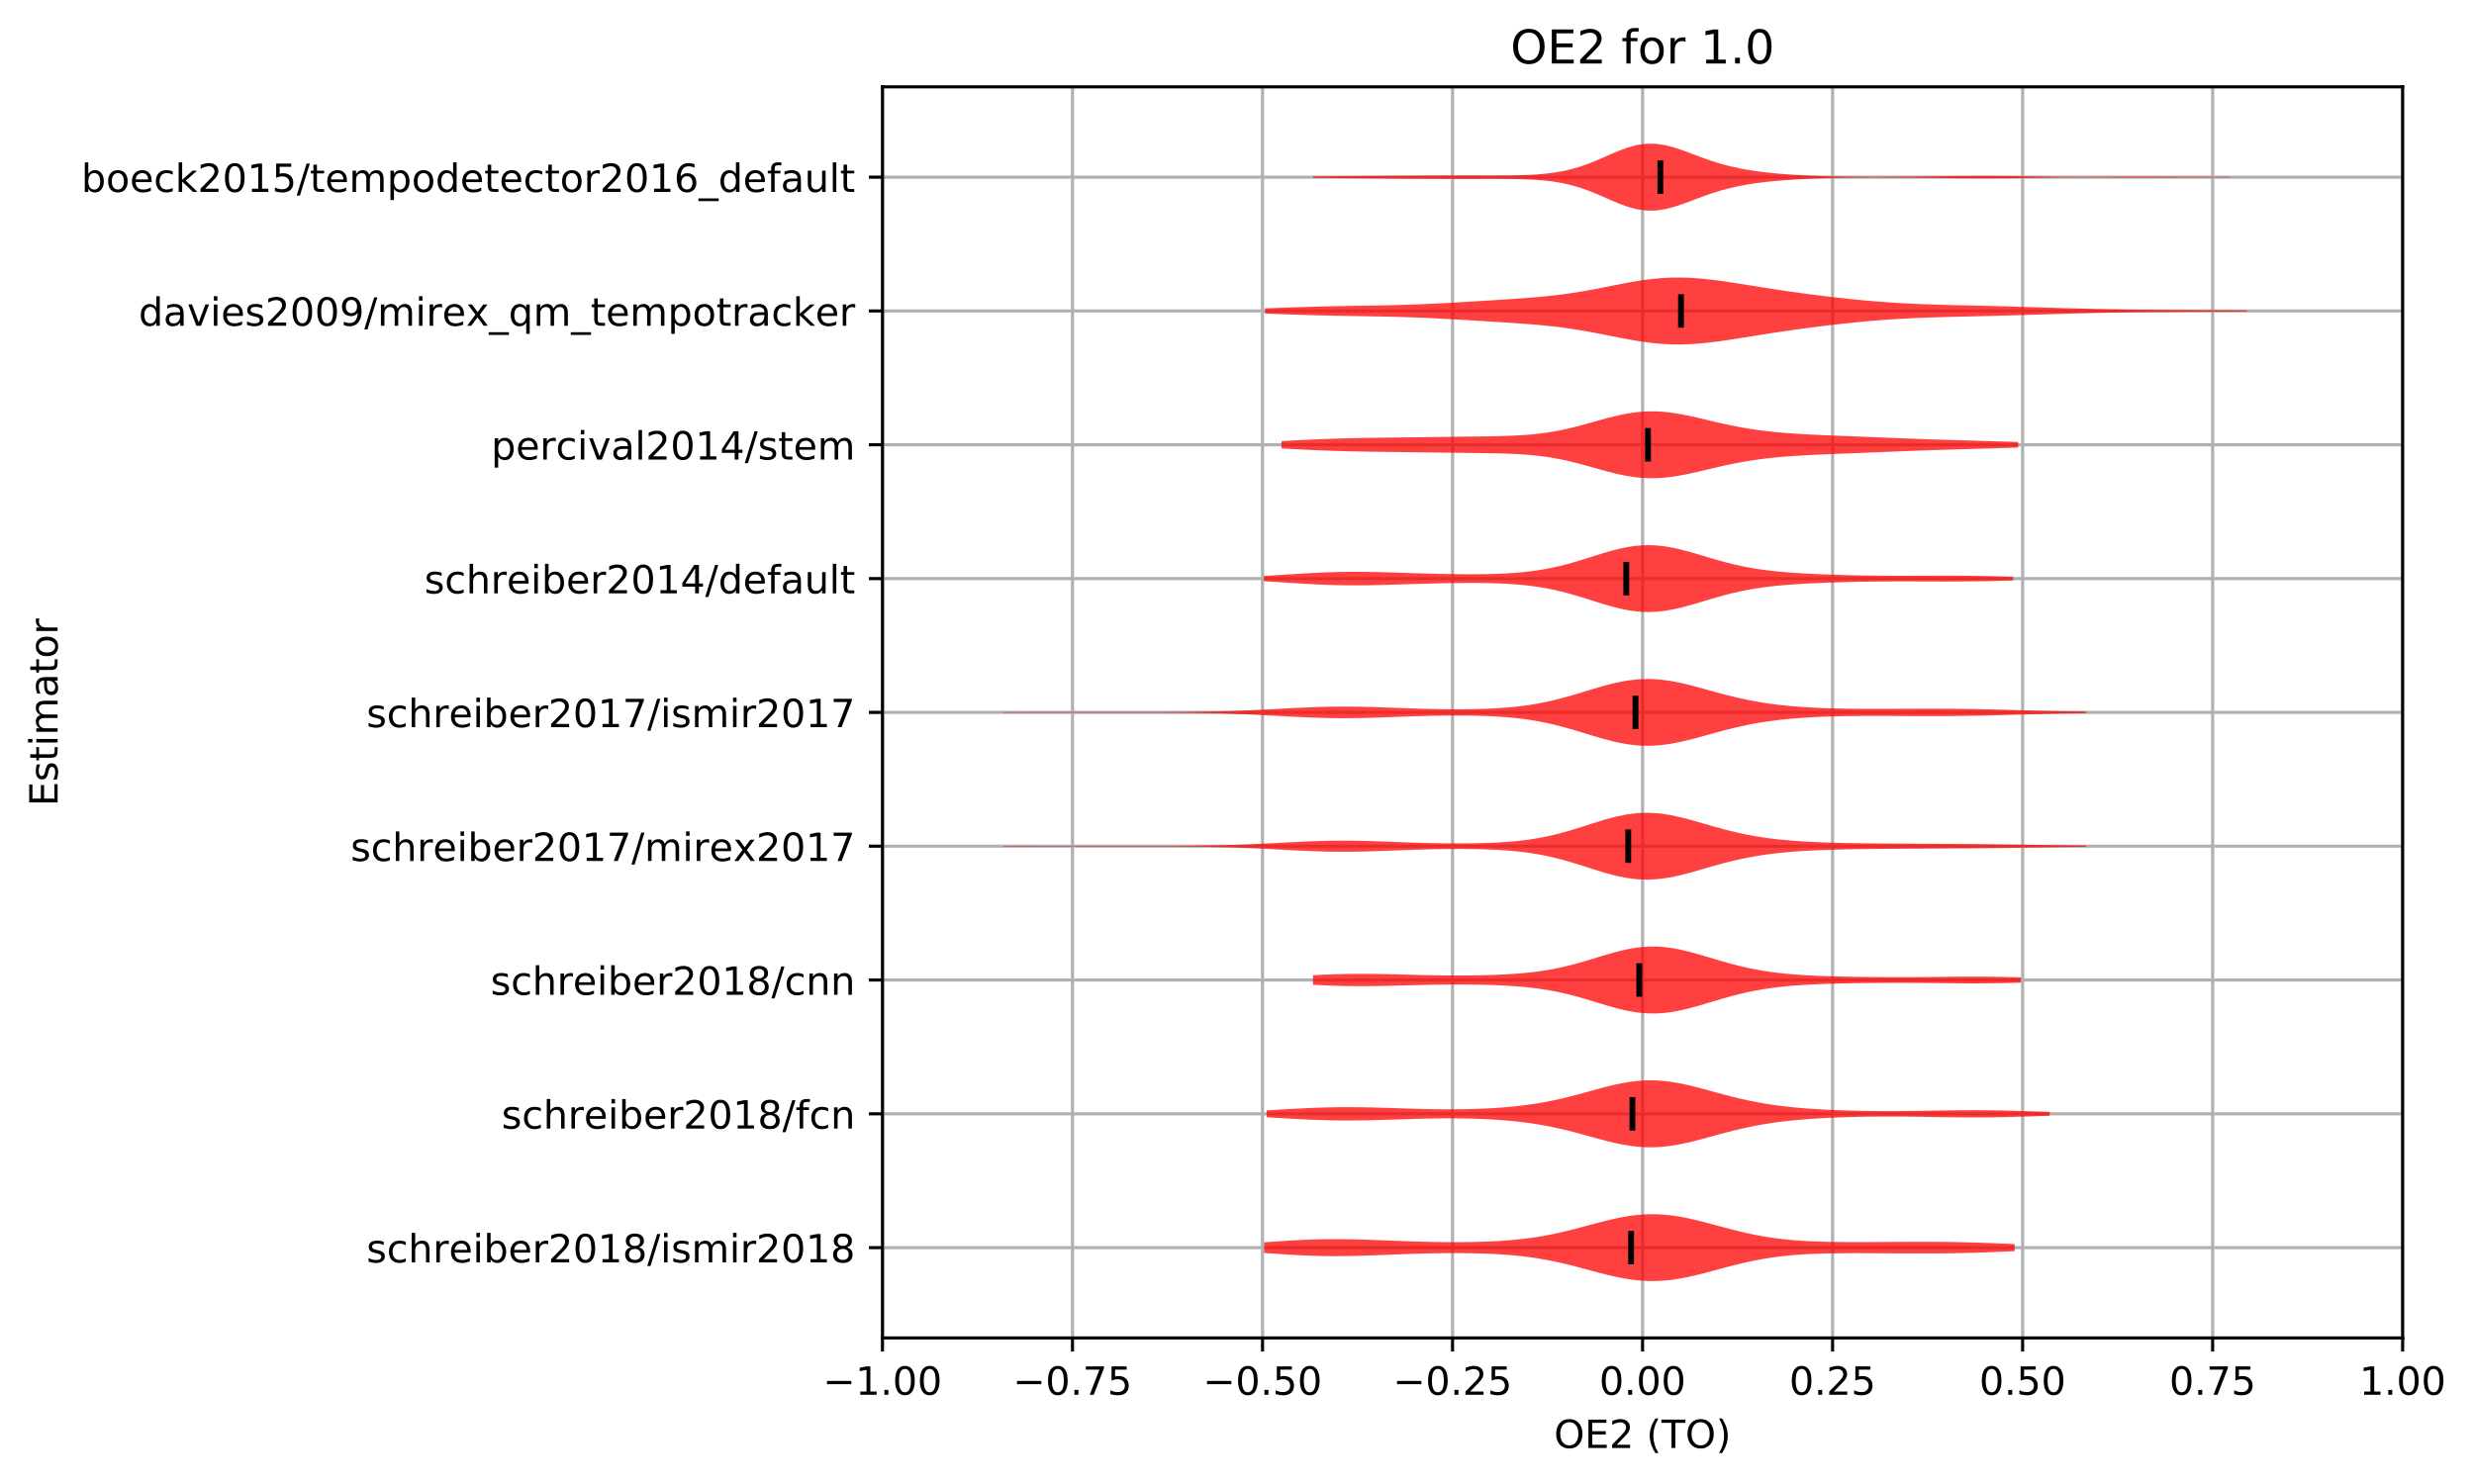 <?xml version="1.0" encoding="utf-8" standalone="no"?>
<!DOCTYPE svg PUBLIC "-//W3C//DTD SVG 1.1//EN"
  "http://www.w3.org/Graphics/SVG/1.1/DTD/svg11.dtd">
<!-- Created with matplotlib (http://matplotlib.org/) -->
<svg height="381.426pt" version="1.1" viewBox="0 0 635.68 381.426" width="635.68pt" xmlns="http://www.w3.org/2000/svg" xmlns:xlink="http://www.w3.org/1999/xlink">
 <defs>
  <style type="text/css">
*{stroke-linecap:butt;stroke-linejoin:round;}
  </style>
 </defs>
 <g id="figure_1">
  <g id="patch_1">
   <path d="M -0 381.426 
L 635.68 381.426 
L 635.68 0 
L -0 0 
z
" style="fill:#ffffff;"/>
  </g>
  <g id="axes_1">
   <g id="patch_2">
    <path d="M 226.747 343.87 
L 617.347 343.87 
L 617.347 22.318 
L 226.747 22.318 
z
" style="fill:#ffffff;"/>
   </g>
   <g id="matplotlib.axis_1">
    <g id="xtick_1">
     <g id="line2d_1">
      <path clip-path="url(#p256a2ecec0)" d="M 226.747 343.87 
L 226.747 22.318 
" style="fill:none;stroke:#b0b0b0;stroke-linecap:square;stroke-width:0.8;"/>
     </g>
     <g id="line2d_2">
      <defs>
       <path d="M 0 0 
L 0 3.5 
" id="m271bf213a7" style="stroke:#000000;stroke-width:0.8;"/>
      </defs>
      <g>
       <use style="stroke:#000000;stroke-width:0.8;" x="226.747" xlink:href="#m271bf213a7" y="343.87"/>
      </g>
     </g>
     <g id="text_1">
      <!-- −1.00 -->
      <defs>
       <path d="M 10.594 35.5 
L 73.188 35.5 
L 73.188 27.203 
L 10.594 27.203 
z
" id="DejaVuSans-2212"/>
       <path d="M 12.406 8.297 
L 28.516 8.297 
L 28.516 63.922 
L 10.984 60.406 
L 10.984 69.391 
L 28.422 72.906 
L 38.281 72.906 
L 38.281 8.297 
L 54.391 8.297 
L 54.391 0 
L 12.406 0 
z
" id="DejaVuSans-31"/>
       <path d="M 10.688 12.406 
L 21 12.406 
L 21 0 
L 10.688 0 
z
" id="DejaVuSans-2e"/>
       <path d="M 31.781 66.406 
Q 24.172 66.406 20.328 58.906 
Q 16.5 51.422 16.5 36.375 
Q 16.5 21.391 20.328 13.891 
Q 24.172 6.391 31.781 6.391 
Q 39.453 6.391 43.281 13.891 
Q 47.125 21.391 47.125 36.375 
Q 47.125 51.422 43.281 58.906 
Q 39.453 66.406 31.781 66.406 
z
M 31.781 74.219 
Q 44.047 74.219 50.516 64.516 
Q 56.984 54.828 56.984 36.375 
Q 56.984 17.969 50.516 8.266 
Q 44.047 -1.422 31.781 -1.422 
Q 19.531 -1.422 13.062 8.266 
Q 6.594 17.969 6.594 36.375 
Q 6.594 54.828 13.062 64.516 
Q 19.531 74.219 31.781 74.219 
z
" id="DejaVuSans-30"/>
      </defs>
      <g transform="translate(211.424 358.469)scale(0.1 -0.1)">
       <use xlink:href="#DejaVuSans-2212"/>
       <use x="83.789" xlink:href="#DejaVuSans-31"/>
       <use x="147.412" xlink:href="#DejaVuSans-2e"/>
       <use x="179.199" xlink:href="#DejaVuSans-30"/>
       <use x="242.822" xlink:href="#DejaVuSans-30"/>
      </g>
     </g>
    </g>
    <g id="xtick_2">
     <g id="line2d_3">
      <path clip-path="url(#p256a2ecec0)" d="M 275.572 343.87 
L 275.572 22.318 
" style="fill:none;stroke:#b0b0b0;stroke-linecap:square;stroke-width:0.8;"/>
     </g>
     <g id="line2d_4">
      <g>
       <use style="stroke:#000000;stroke-width:0.8;" x="275.572" xlink:href="#m271bf213a7" y="343.87"/>
      </g>
     </g>
     <g id="text_2">
      <!-- −0.75 -->
      <defs>
       <path d="M 8.203 72.906 
L 55.078 72.906 
L 55.078 68.703 
L 28.609 0 
L 18.312 0 
L 43.219 64.594 
L 8.203 64.594 
z
" id="DejaVuSans-37"/>
       <path d="M 10.797 72.906 
L 49.516 72.906 
L 49.516 64.594 
L 19.828 64.594 
L 19.828 46.734 
Q 21.969 47.469 24.109 47.828 
Q 26.266 48.188 28.422 48.188 
Q 40.625 48.188 47.75 41.5 
Q 54.891 34.812 54.891 23.391 
Q 54.891 11.625 47.562 5.094 
Q 40.234 -1.422 26.906 -1.422 
Q 22.312 -1.422 17.547 -0.641 
Q 12.797 0.141 7.719 1.703 
L 7.719 11.625 
Q 12.109 9.234 16.797 8.062 
Q 21.484 6.891 26.703 6.891 
Q 35.156 6.891 40.078 11.328 
Q 45.016 15.766 45.016 23.391 
Q 45.016 31 40.078 35.438 
Q 35.156 39.891 26.703 39.891 
Q 22.75 39.891 18.812 39.016 
Q 14.891 38.141 10.797 36.281 
z
" id="DejaVuSans-35"/>
      </defs>
      <g transform="translate(260.249 358.469)scale(0.1 -0.1)">
       <use xlink:href="#DejaVuSans-2212"/>
       <use x="83.789" xlink:href="#DejaVuSans-30"/>
       <use x="147.412" xlink:href="#DejaVuSans-2e"/>
       <use x="179.199" xlink:href="#DejaVuSans-37"/>
       <use x="242.822" xlink:href="#DejaVuSans-35"/>
      </g>
     </g>
    </g>
    <g id="xtick_3">
     <g id="line2d_5">
      <path clip-path="url(#p256a2ecec0)" d="M 324.397 343.87 
L 324.397 22.318 
" style="fill:none;stroke:#b0b0b0;stroke-linecap:square;stroke-width:0.8;"/>
     </g>
     <g id="line2d_6">
      <g>
       <use style="stroke:#000000;stroke-width:0.8;" x="324.397" xlink:href="#m271bf213a7" y="343.87"/>
      </g>
     </g>
     <g id="text_3">
      <!-- −0.50 -->
      <g transform="translate(309.074 358.469)scale(0.1 -0.1)">
       <use xlink:href="#DejaVuSans-2212"/>
       <use x="83.789" xlink:href="#DejaVuSans-30"/>
       <use x="147.412" xlink:href="#DejaVuSans-2e"/>
       <use x="179.199" xlink:href="#DejaVuSans-35"/>
       <use x="242.822" xlink:href="#DejaVuSans-30"/>
      </g>
     </g>
    </g>
    <g id="xtick_4">
     <g id="line2d_7">
      <path clip-path="url(#p256a2ecec0)" d="M 373.222 343.87 
L 373.222 22.318 
" style="fill:none;stroke:#b0b0b0;stroke-linecap:square;stroke-width:0.8;"/>
     </g>
     <g id="line2d_8">
      <g>
       <use style="stroke:#000000;stroke-width:0.8;" x="373.222" xlink:href="#m271bf213a7" y="343.87"/>
      </g>
     </g>
     <g id="text_4">
      <!-- −0.25 -->
      <defs>
       <path d="M 19.188 8.297 
L 53.609 8.297 
L 53.609 0 
L 7.328 0 
L 7.328 8.297 
Q 12.938 14.109 22.625 23.891 
Q 32.328 33.688 34.812 36.531 
Q 39.547 41.844 41.422 45.531 
Q 43.312 49.219 43.312 52.781 
Q 43.312 58.594 39.234 62.25 
Q 35.156 65.922 28.609 65.922 
Q 23.969 65.922 18.812 64.312 
Q 13.672 62.703 7.812 59.422 
L 7.812 69.391 
Q 13.766 71.781 18.938 73 
Q 24.125 74.219 28.422 74.219 
Q 39.75 74.219 46.484 68.547 
Q 53.219 62.891 53.219 53.422 
Q 53.219 48.922 51.531 44.891 
Q 49.859 40.875 45.406 35.406 
Q 44.188 33.984 37.641 27.219 
Q 31.109 20.453 19.188 8.297 
z
" id="DejaVuSans-32"/>
      </defs>
      <g transform="translate(357.899 358.469)scale(0.1 -0.1)">
       <use xlink:href="#DejaVuSans-2212"/>
       <use x="83.789" xlink:href="#DejaVuSans-30"/>
       <use x="147.412" xlink:href="#DejaVuSans-2e"/>
       <use x="179.199" xlink:href="#DejaVuSans-32"/>
       <use x="242.822" xlink:href="#DejaVuSans-35"/>
      </g>
     </g>
    </g>
    <g id="xtick_5">
     <g id="line2d_9">
      <path clip-path="url(#p256a2ecec0)" d="M 422.047 343.87 
L 422.047 22.318 
" style="fill:none;stroke:#b0b0b0;stroke-linecap:square;stroke-width:0.8;"/>
     </g>
     <g id="line2d_10">
      <g>
       <use style="stroke:#000000;stroke-width:0.8;" x="422.047" xlink:href="#m271bf213a7" y="343.87"/>
      </g>
     </g>
     <g id="text_5">
      <!-- 0.00 -->
      <g transform="translate(410.914 358.469)scale(0.1 -0.1)">
       <use xlink:href="#DejaVuSans-30"/>
       <use x="63.623" xlink:href="#DejaVuSans-2e"/>
       <use x="95.41" xlink:href="#DejaVuSans-30"/>
       <use x="159.033" xlink:href="#DejaVuSans-30"/>
      </g>
     </g>
    </g>
    <g id="xtick_6">
     <g id="line2d_11">
      <path clip-path="url(#p256a2ecec0)" d="M 470.872 343.87 
L 470.872 22.318 
" style="fill:none;stroke:#b0b0b0;stroke-linecap:square;stroke-width:0.8;"/>
     </g>
     <g id="line2d_12">
      <g>
       <use style="stroke:#000000;stroke-width:0.8;" x="470.872" xlink:href="#m271bf213a7" y="343.87"/>
      </g>
     </g>
     <g id="text_6">
      <!-- 0.25 -->
      <g transform="translate(459.739 358.469)scale(0.1 -0.1)">
       <use xlink:href="#DejaVuSans-30"/>
       <use x="63.623" xlink:href="#DejaVuSans-2e"/>
       <use x="95.41" xlink:href="#DejaVuSans-32"/>
       <use x="159.033" xlink:href="#DejaVuSans-35"/>
      </g>
     </g>
    </g>
    <g id="xtick_7">
     <g id="line2d_13">
      <path clip-path="url(#p256a2ecec0)" d="M 519.697 343.87 
L 519.697 22.318 
" style="fill:none;stroke:#b0b0b0;stroke-linecap:square;stroke-width:0.8;"/>
     </g>
     <g id="line2d_14">
      <g>
       <use style="stroke:#000000;stroke-width:0.8;" x="519.697" xlink:href="#m271bf213a7" y="343.87"/>
      </g>
     </g>
     <g id="text_7">
      <!-- 0.50 -->
      <g transform="translate(508.564 358.469)scale(0.1 -0.1)">
       <use xlink:href="#DejaVuSans-30"/>
       <use x="63.623" xlink:href="#DejaVuSans-2e"/>
       <use x="95.41" xlink:href="#DejaVuSans-35"/>
       <use x="159.033" xlink:href="#DejaVuSans-30"/>
      </g>
     </g>
    </g>
    <g id="xtick_8">
     <g id="line2d_15">
      <path clip-path="url(#p256a2ecec0)" d="M 568.522 343.87 
L 568.522 22.318 
" style="fill:none;stroke:#b0b0b0;stroke-linecap:square;stroke-width:0.8;"/>
     </g>
     <g id="line2d_16">
      <g>
       <use style="stroke:#000000;stroke-width:0.8;" x="568.522" xlink:href="#m271bf213a7" y="343.87"/>
      </g>
     </g>
     <g id="text_8">
      <!-- 0.75 -->
      <g transform="translate(557.389 358.469)scale(0.1 -0.1)">
       <use xlink:href="#DejaVuSans-30"/>
       <use x="63.623" xlink:href="#DejaVuSans-2e"/>
       <use x="95.41" xlink:href="#DejaVuSans-37"/>
       <use x="159.033" xlink:href="#DejaVuSans-35"/>
      </g>
     </g>
    </g>
    <g id="xtick_9">
     <g id="line2d_17">
      <path clip-path="url(#p256a2ecec0)" d="M 617.347 343.87 
L 617.347 22.318 
" style="fill:none;stroke:#b0b0b0;stroke-linecap:square;stroke-width:0.8;"/>
     </g>
     <g id="line2d_18">
      <g>
       <use style="stroke:#000000;stroke-width:0.8;" x="617.347" xlink:href="#m271bf213a7" y="343.87"/>
      </g>
     </g>
     <g id="text_9">
      <!-- 1.00 -->
      <g transform="translate(606.214 358.469)scale(0.1 -0.1)">
       <use xlink:href="#DejaVuSans-31"/>
       <use x="63.623" xlink:href="#DejaVuSans-2e"/>
       <use x="95.41" xlink:href="#DejaVuSans-30"/>
       <use x="159.033" xlink:href="#DejaVuSans-30"/>
      </g>
     </g>
    </g>
    <g id="text_10">
     <!-- OE2 (TO) -->
     <defs>
      <path d="M 39.406 66.219 
Q 28.656 66.219 22.328 58.203 
Q 16.016 50.203 16.016 36.375 
Q 16.016 22.609 22.328 14.594 
Q 28.656 6.594 39.406 6.594 
Q 50.141 6.594 56.422 14.594 
Q 62.703 22.609 62.703 36.375 
Q 62.703 50.203 56.422 58.203 
Q 50.141 66.219 39.406 66.219 
z
M 39.406 74.219 
Q 54.734 74.219 63.906 63.938 
Q 73.094 53.656 73.094 36.375 
Q 73.094 19.141 63.906 8.859 
Q 54.734 -1.422 39.406 -1.422 
Q 24.031 -1.422 14.812 8.828 
Q 5.609 19.094 5.609 36.375 
Q 5.609 53.656 14.812 63.938 
Q 24.031 74.219 39.406 74.219 
z
" id="DejaVuSans-4f"/>
      <path d="M 9.812 72.906 
L 55.906 72.906 
L 55.906 64.594 
L 19.672 64.594 
L 19.672 43.016 
L 54.391 43.016 
L 54.391 34.719 
L 19.672 34.719 
L 19.672 8.297 
L 56.781 8.297 
L 56.781 0 
L 9.812 0 
z
" id="DejaVuSans-45"/>
      <path id="DejaVuSans-20"/>
      <path d="M 31 75.875 
Q 24.469 64.656 21.281 53.656 
Q 18.109 42.672 18.109 31.391 
Q 18.109 20.125 21.312 9.062 
Q 24.516 -2 31 -13.188 
L 23.188 -13.188 
Q 15.875 -1.703 12.234 9.375 
Q 8.594 20.453 8.594 31.391 
Q 8.594 42.281 12.203 53.312 
Q 15.828 64.359 23.188 75.875 
z
" id="DejaVuSans-28"/>
      <path d="M -0.297 72.906 
L 61.375 72.906 
L 61.375 64.594 
L 35.5 64.594 
L 35.5 0 
L 25.594 0 
L 25.594 64.594 
L -0.297 64.594 
z
" id="DejaVuSans-54"/>
      <path d="M 8.016 75.875 
L 15.828 75.875 
Q 23.141 64.359 26.781 53.312 
Q 30.422 42.281 30.422 31.391 
Q 30.422 20.453 26.781 9.375 
Q 23.141 -1.703 15.828 -13.188 
L 8.016 -13.188 
Q 14.5 -2 17.703 9.062 
Q 20.906 20.125 20.906 31.391 
Q 20.906 42.672 17.703 53.656 
Q 14.5 64.656 8.016 75.875 
z
" id="DejaVuSans-29"/>
     </defs>
     <g transform="translate(399.29 372.147)scale(0.1 -0.1)">
      <use xlink:href="#DejaVuSans-4f"/>
      <use x="78.711" xlink:href="#DejaVuSans-45"/>
      <use x="141.895" xlink:href="#DejaVuSans-32"/>
      <use x="205.518" xlink:href="#DejaVuSans-20"/>
      <use x="237.305" xlink:href="#DejaVuSans-28"/>
      <use x="276.318" xlink:href="#DejaVuSans-54"/>
      <use x="337.402" xlink:href="#DejaVuSans-4f"/>
      <use x="416.113" xlink:href="#DejaVuSans-29"/>
     </g>
    </g>
   </g>
   <g id="matplotlib.axis_2">
    <g id="ytick_1">
     <g id="line2d_19">
      <path clip-path="url(#p256a2ecec0)" d="M 226.747 320.656 
L 617.347 320.656 
" style="fill:none;stroke:#b0b0b0;stroke-linecap:square;stroke-width:0.8;"/>
     </g>
     <g id="line2d_20">
      <defs>
       <path d="M 0 0 
L -3.5 0 
" id="m4873272c50" style="stroke:#000000;stroke-width:0.8;"/>
      </defs>
      <g>
       <use style="stroke:#000000;stroke-width:0.8;" x="226.747" xlink:href="#m4873272c50" y="320.656"/>
      </g>
     </g>
     <g id="text_11">
      <!-- schreiber2018/ismir2018 -->
      <defs>
       <path d="M 44.281 53.078 
L 44.281 44.578 
Q 40.484 46.531 36.375 47.5 
Q 32.281 48.484 27.875 48.484 
Q 21.188 48.484 17.844 46.438 
Q 14.5 44.391 14.5 40.281 
Q 14.5 37.156 16.891 35.375 
Q 19.281 33.594 26.516 31.984 
L 29.594 31.297 
Q 39.156 29.25 43.188 25.516 
Q 47.219 21.781 47.219 15.094 
Q 47.219 7.469 41.188 3.016 
Q 35.156 -1.422 24.609 -1.422 
Q 20.219 -1.422 15.453 -0.562 
Q 10.688 0.297 5.422 2 
L 5.422 11.281 
Q 10.406 8.688 15.234 7.391 
Q 20.062 6.109 24.812 6.109 
Q 31.156 6.109 34.562 8.281 
Q 37.984 10.453 37.984 14.406 
Q 37.984 18.062 35.516 20.016 
Q 33.062 21.969 24.703 23.781 
L 21.578 24.516 
Q 13.234 26.266 9.516 29.906 
Q 5.812 33.547 5.812 39.891 
Q 5.812 47.609 11.281 51.797 
Q 16.75 56 26.812 56 
Q 31.781 56 36.172 55.266 
Q 40.578 54.547 44.281 53.078 
z
" id="DejaVuSans-73"/>
       <path d="M 48.781 52.594 
L 48.781 44.188 
Q 44.969 46.297 41.141 47.344 
Q 37.312 48.391 33.406 48.391 
Q 24.656 48.391 19.812 42.844 
Q 14.984 37.312 14.984 27.297 
Q 14.984 17.281 19.812 11.734 
Q 24.656 6.203 33.406 6.203 
Q 37.312 6.203 41.141 7.25 
Q 44.969 8.297 48.781 10.406 
L 48.781 2.094 
Q 45.016 0.344 40.984 -0.531 
Q 36.969 -1.422 32.422 -1.422 
Q 20.062 -1.422 12.781 6.344 
Q 5.516 14.109 5.516 27.297 
Q 5.516 40.672 12.859 48.328 
Q 20.219 56 33.016 56 
Q 37.156 56 41.109 55.141 
Q 45.062 54.297 48.781 52.594 
z
" id="DejaVuSans-63"/>
       <path d="M 54.891 33.016 
L 54.891 0 
L 45.906 0 
L 45.906 32.719 
Q 45.906 40.484 42.875 44.328 
Q 39.844 48.188 33.797 48.188 
Q 26.516 48.188 22.312 43.547 
Q 18.109 38.922 18.109 30.906 
L 18.109 0 
L 9.078 0 
L 9.078 75.984 
L 18.109 75.984 
L 18.109 46.188 
Q 21.344 51.125 25.703 53.562 
Q 30.078 56 35.797 56 
Q 45.219 56 50.047 50.172 
Q 54.891 44.344 54.891 33.016 
z
" id="DejaVuSans-68"/>
       <path d="M 41.109 46.297 
Q 39.594 47.172 37.812 47.578 
Q 36.031 48 33.891 48 
Q 26.266 48 22.188 43.047 
Q 18.109 38.094 18.109 28.812 
L 18.109 0 
L 9.078 0 
L 9.078 54.688 
L 18.109 54.688 
L 18.109 46.188 
Q 20.953 51.172 25.484 53.578 
Q 30.031 56 36.531 56 
Q 37.453 56 38.578 55.875 
Q 39.703 55.766 41.062 55.516 
z
" id="DejaVuSans-72"/>
       <path d="M 56.203 29.594 
L 56.203 25.203 
L 14.891 25.203 
Q 15.484 15.922 20.484 11.062 
Q 25.484 6.203 34.422 6.203 
Q 39.594 6.203 44.453 7.469 
Q 49.312 8.734 54.109 11.281 
L 54.109 2.781 
Q 49.266 0.734 44.188 -0.344 
Q 39.109 -1.422 33.891 -1.422 
Q 20.797 -1.422 13.156 6.188 
Q 5.516 13.812 5.516 26.812 
Q 5.516 40.234 12.766 48.109 
Q 20.016 56 32.328 56 
Q 43.359 56 49.781 48.891 
Q 56.203 41.797 56.203 29.594 
z
M 47.219 32.234 
Q 47.125 39.594 43.094 43.984 
Q 39.062 48.391 32.422 48.391 
Q 24.906 48.391 20.391 44.141 
Q 15.875 39.891 15.188 32.172 
z
" id="DejaVuSans-65"/>
       <path d="M 9.422 54.688 
L 18.406 54.688 
L 18.406 0 
L 9.422 0 
z
M 9.422 75.984 
L 18.406 75.984 
L 18.406 64.594 
L 9.422 64.594 
z
" id="DejaVuSans-69"/>
       <path d="M 48.688 27.297 
Q 48.688 37.203 44.609 42.844 
Q 40.531 48.484 33.406 48.484 
Q 26.266 48.484 22.188 42.844 
Q 18.109 37.203 18.109 27.297 
Q 18.109 17.391 22.188 11.75 
Q 26.266 6.109 33.406 6.109 
Q 40.531 6.109 44.609 11.75 
Q 48.688 17.391 48.688 27.297 
z
M 18.109 46.391 
Q 20.953 51.266 25.266 53.625 
Q 29.594 56 35.594 56 
Q 45.562 56 51.781 48.094 
Q 58.016 40.188 58.016 27.297 
Q 58.016 14.406 51.781 6.484 
Q 45.562 -1.422 35.594 -1.422 
Q 29.594 -1.422 25.266 0.953 
Q 20.953 3.328 18.109 8.203 
L 18.109 0 
L 9.078 0 
L 9.078 75.984 
L 18.109 75.984 
z
" id="DejaVuSans-62"/>
       <path d="M 31.781 34.625 
Q 24.75 34.625 20.719 30.859 
Q 16.703 27.094 16.703 20.516 
Q 16.703 13.922 20.719 10.156 
Q 24.75 6.391 31.781 6.391 
Q 38.812 6.391 42.859 10.172 
Q 46.922 13.969 46.922 20.516 
Q 46.922 27.094 42.891 30.859 
Q 38.875 34.625 31.781 34.625 
z
M 21.922 38.812 
Q 15.578 40.375 12.031 44.719 
Q 8.5 49.078 8.5 55.328 
Q 8.5 64.062 14.719 69.141 
Q 20.953 74.219 31.781 74.219 
Q 42.672 74.219 48.875 69.141 
Q 55.078 64.062 55.078 55.328 
Q 55.078 49.078 51.531 44.719 
Q 48 40.375 41.703 38.812 
Q 48.828 37.156 52.797 32.312 
Q 56.781 27.484 56.781 20.516 
Q 56.781 9.906 50.312 4.234 
Q 43.844 -1.422 31.781 -1.422 
Q 19.734 -1.422 13.25 4.234 
Q 6.781 9.906 6.781 20.516 
Q 6.781 27.484 10.781 32.312 
Q 14.797 37.156 21.922 38.812 
z
M 18.312 54.391 
Q 18.312 48.734 21.844 45.562 
Q 25.391 42.391 31.781 42.391 
Q 38.141 42.391 41.719 45.562 
Q 45.312 48.734 45.312 54.391 
Q 45.312 60.062 41.719 63.234 
Q 38.141 66.406 31.781 66.406 
Q 25.391 66.406 21.844 63.234 
Q 18.312 60.062 18.312 54.391 
z
" id="DejaVuSans-38"/>
       <path d="M 25.391 72.906 
L 33.688 72.906 
L 8.297 -9.281 
L 0 -9.281 
z
" id="DejaVuSans-2f"/>
       <path d="M 52 44.188 
Q 55.375 50.25 60.062 53.125 
Q 64.75 56 71.094 56 
Q 79.641 56 84.281 50.016 
Q 88.922 44.047 88.922 33.016 
L 88.922 0 
L 79.891 0 
L 79.891 32.719 
Q 79.891 40.578 77.094 44.375 
Q 74.312 48.188 68.609 48.188 
Q 61.625 48.188 57.562 43.547 
Q 53.516 38.922 53.516 30.906 
L 53.516 0 
L 44.484 0 
L 44.484 32.719 
Q 44.484 40.625 41.703 44.406 
Q 38.922 48.188 33.109 48.188 
Q 26.219 48.188 22.156 43.531 
Q 18.109 38.875 18.109 30.906 
L 18.109 0 
L 9.078 0 
L 9.078 54.688 
L 18.109 54.688 
L 18.109 46.188 
Q 21.188 51.219 25.484 53.609 
Q 29.781 56 35.688 56 
Q 41.656 56 45.828 52.969 
Q 50 49.953 52 44.188 
z
" id="DejaVuSans-6d"/>
      </defs>
      <g transform="translate(94.164 324.456)scale(0.1 -0.1)">
       <use xlink:href="#DejaVuSans-73"/>
       <use x="52.1" xlink:href="#DejaVuSans-63"/>
       <use x="107.08" xlink:href="#DejaVuSans-68"/>
       <use x="170.459" xlink:href="#DejaVuSans-72"/>
       <use x="211.541" xlink:href="#DejaVuSans-65"/>
       <use x="273.064" xlink:href="#DejaVuSans-69"/>
       <use x="300.848" xlink:href="#DejaVuSans-62"/>
       <use x="364.324" xlink:href="#DejaVuSans-65"/>
       <use x="425.848" xlink:href="#DejaVuSans-72"/>
       <use x="466.961" xlink:href="#DejaVuSans-32"/>
       <use x="530.584" xlink:href="#DejaVuSans-30"/>
       <use x="594.207" xlink:href="#DejaVuSans-31"/>
       <use x="657.83" xlink:href="#DejaVuSans-38"/>
       <use x="721.453" xlink:href="#DejaVuSans-2f"/>
       <use x="755.145" xlink:href="#DejaVuSans-69"/>
       <use x="782.928" xlink:href="#DejaVuSans-73"/>
       <use x="835.027" xlink:href="#DejaVuSans-6d"/>
       <use x="932.439" xlink:href="#DejaVuSans-69"/>
       <use x="960.223" xlink:href="#DejaVuSans-72"/>
       <use x="1001.336" xlink:href="#DejaVuSans-32"/>
       <use x="1064.959" xlink:href="#DejaVuSans-30"/>
       <use x="1128.582" xlink:href="#DejaVuSans-31"/>
       <use x="1192.205" xlink:href="#DejaVuSans-38"/>
      </g>
     </g>
    </g>
    <g id="ytick_2">
     <g id="line2d_21">
      <path clip-path="url(#p256a2ecec0)" d="M 226.747 286.266 
L 617.347 286.266 
" style="fill:none;stroke:#b0b0b0;stroke-linecap:square;stroke-width:0.8;"/>
     </g>
     <g id="line2d_22">
      <g>
       <use style="stroke:#000000;stroke-width:0.8;" x="226.747" xlink:href="#m4873272c50" y="286.266"/>
      </g>
     </g>
     <g id="text_12">
      <!-- schreiber2018/fcn -->
      <defs>
       <path d="M 37.109 75.984 
L 37.109 68.5 
L 28.516 68.5 
Q 23.688 68.5 21.797 66.547 
Q 19.922 64.594 19.922 59.516 
L 19.922 54.688 
L 34.719 54.688 
L 34.719 47.703 
L 19.922 47.703 
L 19.922 0 
L 10.891 0 
L 10.891 47.703 
L 2.297 47.703 
L 2.297 54.688 
L 10.891 54.688 
L 10.891 58.5 
Q 10.891 67.625 15.141 71.797 
Q 19.391 75.984 28.609 75.984 
z
" id="DejaVuSans-66"/>
       <path d="M 54.891 33.016 
L 54.891 0 
L 45.906 0 
L 45.906 32.719 
Q 45.906 40.484 42.875 44.328 
Q 39.844 48.188 33.797 48.188 
Q 26.516 48.188 22.312 43.547 
Q 18.109 38.922 18.109 30.906 
L 18.109 0 
L 9.078 0 
L 9.078 54.688 
L 18.109 54.688 
L 18.109 46.188 
Q 21.344 51.125 25.703 53.562 
Q 30.078 56 35.797 56 
Q 45.219 56 50.047 50.172 
Q 54.891 44.344 54.891 33.016 
z
" id="DejaVuSans-6e"/>
      </defs>
      <g transform="translate(128.875 290.065)scale(0.1 -0.1)">
       <use xlink:href="#DejaVuSans-73"/>
       <use x="52.1" xlink:href="#DejaVuSans-63"/>
       <use x="107.08" xlink:href="#DejaVuSans-68"/>
       <use x="170.459" xlink:href="#DejaVuSans-72"/>
       <use x="211.541" xlink:href="#DejaVuSans-65"/>
       <use x="273.064" xlink:href="#DejaVuSans-69"/>
       <use x="300.848" xlink:href="#DejaVuSans-62"/>
       <use x="364.324" xlink:href="#DejaVuSans-65"/>
       <use x="425.848" xlink:href="#DejaVuSans-72"/>
       <use x="466.961" xlink:href="#DejaVuSans-32"/>
       <use x="530.584" xlink:href="#DejaVuSans-30"/>
       <use x="594.207" xlink:href="#DejaVuSans-31"/>
       <use x="657.83" xlink:href="#DejaVuSans-38"/>
       <use x="721.453" xlink:href="#DejaVuSans-2f"/>
       <use x="755.145" xlink:href="#DejaVuSans-66"/>
       <use x="790.35" xlink:href="#DejaVuSans-63"/>
       <use x="845.33" xlink:href="#DejaVuSans-6e"/>
      </g>
     </g>
    </g>
    <g id="ytick_3">
     <g id="line2d_23">
      <path clip-path="url(#p256a2ecec0)" d="M 226.747 251.875 
L 617.347 251.875 
" style="fill:none;stroke:#b0b0b0;stroke-linecap:square;stroke-width:0.8;"/>
     </g>
     <g id="line2d_24">
      <g>
       <use style="stroke:#000000;stroke-width:0.8;" x="226.747" xlink:href="#m4873272c50" y="251.875"/>
      </g>
     </g>
     <g id="text_13">
      <!-- schreiber2018/cnn -->
      <g transform="translate(126.058 255.675)scale(0.1 -0.1)">
       <use xlink:href="#DejaVuSans-73"/>
       <use x="52.1" xlink:href="#DejaVuSans-63"/>
       <use x="107.08" xlink:href="#DejaVuSans-68"/>
       <use x="170.459" xlink:href="#DejaVuSans-72"/>
       <use x="211.541" xlink:href="#DejaVuSans-65"/>
       <use x="273.064" xlink:href="#DejaVuSans-69"/>
       <use x="300.848" xlink:href="#DejaVuSans-62"/>
       <use x="364.324" xlink:href="#DejaVuSans-65"/>
       <use x="425.848" xlink:href="#DejaVuSans-72"/>
       <use x="466.961" xlink:href="#DejaVuSans-32"/>
       <use x="530.584" xlink:href="#DejaVuSans-30"/>
       <use x="594.207" xlink:href="#DejaVuSans-31"/>
       <use x="657.83" xlink:href="#DejaVuSans-38"/>
       <use x="721.453" xlink:href="#DejaVuSans-2f"/>
       <use x="755.145" xlink:href="#DejaVuSans-63"/>
       <use x="810.125" xlink:href="#DejaVuSans-6e"/>
       <use x="873.504" xlink:href="#DejaVuSans-6e"/>
      </g>
     </g>
    </g>
    <g id="ytick_4">
     <g id="line2d_25">
      <path clip-path="url(#p256a2ecec0)" d="M 226.747 217.485 
L 617.347 217.485 
" style="fill:none;stroke:#b0b0b0;stroke-linecap:square;stroke-width:0.8;"/>
     </g>
     <g id="line2d_26">
      <g>
       <use style="stroke:#000000;stroke-width:0.8;" x="226.747" xlink:href="#m4873272c50" y="217.485"/>
      </g>
     </g>
     <g id="text_14">
      <!-- schreiber2017/mirex2017 -->
      <defs>
       <path d="M 54.891 54.688 
L 35.109 28.078 
L 55.906 0 
L 45.312 0 
L 29.391 21.484 
L 13.484 0 
L 2.875 0 
L 24.125 28.609 
L 4.688 54.688 
L 15.281 54.688 
L 29.781 35.203 
L 44.281 54.688 
z
" id="DejaVuSans-78"/>
      </defs>
      <g transform="translate(90.084 221.284)scale(0.1 -0.1)">
       <use xlink:href="#DejaVuSans-73"/>
       <use x="52.1" xlink:href="#DejaVuSans-63"/>
       <use x="107.08" xlink:href="#DejaVuSans-68"/>
       <use x="170.459" xlink:href="#DejaVuSans-72"/>
       <use x="211.541" xlink:href="#DejaVuSans-65"/>
       <use x="273.064" xlink:href="#DejaVuSans-69"/>
       <use x="300.848" xlink:href="#DejaVuSans-62"/>
       <use x="364.324" xlink:href="#DejaVuSans-65"/>
       <use x="425.848" xlink:href="#DejaVuSans-72"/>
       <use x="466.961" xlink:href="#DejaVuSans-32"/>
       <use x="530.584" xlink:href="#DejaVuSans-30"/>
       <use x="594.207" xlink:href="#DejaVuSans-31"/>
       <use x="657.83" xlink:href="#DejaVuSans-37"/>
       <use x="721.453" xlink:href="#DejaVuSans-2f"/>
       <use x="755.145" xlink:href="#DejaVuSans-6d"/>
       <use x="852.557" xlink:href="#DejaVuSans-69"/>
       <use x="880.34" xlink:href="#DejaVuSans-72"/>
       <use x="921.422" xlink:href="#DejaVuSans-65"/>
       <use x="982.93" xlink:href="#DejaVuSans-78"/>
       <use x="1042.109" xlink:href="#DejaVuSans-32"/>
       <use x="1105.732" xlink:href="#DejaVuSans-30"/>
       <use x="1169.355" xlink:href="#DejaVuSans-31"/>
       <use x="1232.979" xlink:href="#DejaVuSans-37"/>
      </g>
     </g>
    </g>
    <g id="ytick_5">
     <g id="line2d_27">
      <path clip-path="url(#p256a2ecec0)" d="M 226.747 183.094 
L 617.347 183.094 
" style="fill:none;stroke:#b0b0b0;stroke-linecap:square;stroke-width:0.8;"/>
     </g>
     <g id="line2d_28">
      <g>
       <use style="stroke:#000000;stroke-width:0.8;" x="226.747" xlink:href="#m4873272c50" y="183.094"/>
      </g>
     </g>
     <g id="text_15">
      <!-- schreiber2017/ismir2017 -->
      <g transform="translate(94.164 186.893)scale(0.1 -0.1)">
       <use xlink:href="#DejaVuSans-73"/>
       <use x="52.1" xlink:href="#DejaVuSans-63"/>
       <use x="107.08" xlink:href="#DejaVuSans-68"/>
       <use x="170.459" xlink:href="#DejaVuSans-72"/>
       <use x="211.541" xlink:href="#DejaVuSans-65"/>
       <use x="273.064" xlink:href="#DejaVuSans-69"/>
       <use x="300.848" xlink:href="#DejaVuSans-62"/>
       <use x="364.324" xlink:href="#DejaVuSans-65"/>
       <use x="425.848" xlink:href="#DejaVuSans-72"/>
       <use x="466.961" xlink:href="#DejaVuSans-32"/>
       <use x="530.584" xlink:href="#DejaVuSans-30"/>
       <use x="594.207" xlink:href="#DejaVuSans-31"/>
       <use x="657.83" xlink:href="#DejaVuSans-37"/>
       <use x="721.453" xlink:href="#DejaVuSans-2f"/>
       <use x="755.145" xlink:href="#DejaVuSans-69"/>
       <use x="782.928" xlink:href="#DejaVuSans-73"/>
       <use x="835.027" xlink:href="#DejaVuSans-6d"/>
       <use x="932.439" xlink:href="#DejaVuSans-69"/>
       <use x="960.223" xlink:href="#DejaVuSans-72"/>
       <use x="1001.336" xlink:href="#DejaVuSans-32"/>
       <use x="1064.959" xlink:href="#DejaVuSans-30"/>
       <use x="1128.582" xlink:href="#DejaVuSans-31"/>
       <use x="1192.205" xlink:href="#DejaVuSans-37"/>
      </g>
     </g>
    </g>
    <g id="ytick_6">
     <g id="line2d_29">
      <path clip-path="url(#p256a2ecec0)" d="M 226.747 148.704 
L 617.347 148.704 
" style="fill:none;stroke:#b0b0b0;stroke-linecap:square;stroke-width:0.8;"/>
     </g>
     <g id="line2d_30">
      <g>
       <use style="stroke:#000000;stroke-width:0.8;" x="226.747" xlink:href="#m4873272c50" y="148.704"/>
      </g>
     </g>
     <g id="text_16">
      <!-- schreiber2014/default -->
      <defs>
       <path d="M 37.797 64.312 
L 12.891 25.391 
L 37.797 25.391 
z
M 35.203 72.906 
L 47.609 72.906 
L 47.609 25.391 
L 58.016 25.391 
L 58.016 17.188 
L 47.609 17.188 
L 47.609 0 
L 37.797 0 
L 37.797 17.188 
L 4.891 17.188 
L 4.891 26.703 
z
" id="DejaVuSans-34"/>
       <path d="M 45.406 46.391 
L 45.406 75.984 
L 54.391 75.984 
L 54.391 0 
L 45.406 0 
L 45.406 8.203 
Q 42.578 3.328 38.25 0.953 
Q 33.938 -1.422 27.875 -1.422 
Q 17.969 -1.422 11.734 6.484 
Q 5.516 14.406 5.516 27.297 
Q 5.516 40.188 11.734 48.094 
Q 17.969 56 27.875 56 
Q 33.938 56 38.25 53.625 
Q 42.578 51.266 45.406 46.391 
z
M 14.797 27.297 
Q 14.797 17.391 18.875 11.75 
Q 22.953 6.109 30.078 6.109 
Q 37.203 6.109 41.297 11.75 
Q 45.406 17.391 45.406 27.297 
Q 45.406 37.203 41.297 42.844 
Q 37.203 48.484 30.078 48.484 
Q 22.953 48.484 18.875 42.844 
Q 14.797 37.203 14.797 27.297 
z
" id="DejaVuSans-64"/>
       <path d="M 34.281 27.484 
Q 23.391 27.484 19.188 25 
Q 14.984 22.516 14.984 16.5 
Q 14.984 11.719 18.141 8.906 
Q 21.297 6.109 26.703 6.109 
Q 34.188 6.109 38.703 11.406 
Q 43.219 16.703 43.219 25.484 
L 43.219 27.484 
z
M 52.203 31.203 
L 52.203 0 
L 43.219 0 
L 43.219 8.297 
Q 40.141 3.328 35.547 0.953 
Q 30.953 -1.422 24.312 -1.422 
Q 15.922 -1.422 10.953 3.297 
Q 6 8.016 6 15.922 
Q 6 25.141 12.172 29.828 
Q 18.359 34.516 30.609 34.516 
L 43.219 34.516 
L 43.219 35.406 
Q 43.219 41.609 39.141 45 
Q 35.062 48.391 27.688 48.391 
Q 23 48.391 18.547 47.266 
Q 14.109 46.141 10.016 43.891 
L 10.016 52.203 
Q 14.938 54.109 19.578 55.047 
Q 24.219 56 28.609 56 
Q 40.484 56 46.344 49.844 
Q 52.203 43.703 52.203 31.203 
z
" id="DejaVuSans-61"/>
       <path d="M 8.5 21.578 
L 8.5 54.688 
L 17.484 54.688 
L 17.484 21.922 
Q 17.484 14.156 20.5 10.266 
Q 23.531 6.391 29.594 6.391 
Q 36.859 6.391 41.078 11.031 
Q 45.312 15.672 45.312 23.688 
L 45.312 54.688 
L 54.297 54.688 
L 54.297 0 
L 45.312 0 
L 45.312 8.406 
Q 42.047 3.422 37.719 1 
Q 33.406 -1.422 27.688 -1.422 
Q 18.266 -1.422 13.375 4.438 
Q 8.5 10.297 8.5 21.578 
z
M 31.109 56 
z
" id="DejaVuSans-75"/>
       <path d="M 9.422 75.984 
L 18.406 75.984 
L 18.406 0 
L 9.422 0 
z
" id="DejaVuSans-6c"/>
       <path d="M 18.312 70.219 
L 18.312 54.688 
L 36.812 54.688 
L 36.812 47.703 
L 18.312 47.703 
L 18.312 18.016 
Q 18.312 11.328 20.141 9.422 
Q 21.969 7.516 27.594 7.516 
L 36.812 7.516 
L 36.812 0 
L 27.594 0 
Q 17.188 0 13.234 3.875 
Q 9.281 7.766 9.281 18.016 
L 9.281 47.703 
L 2.688 47.703 
L 2.688 54.688 
L 9.281 54.688 
L 9.281 70.219 
z
" id="DejaVuSans-74"/>
      </defs>
      <g transform="translate(109.045 152.503)scale(0.1 -0.1)">
       <use xlink:href="#DejaVuSans-73"/>
       <use x="52.1" xlink:href="#DejaVuSans-63"/>
       <use x="107.08" xlink:href="#DejaVuSans-68"/>
       <use x="170.459" xlink:href="#DejaVuSans-72"/>
       <use x="211.541" xlink:href="#DejaVuSans-65"/>
       <use x="273.064" xlink:href="#DejaVuSans-69"/>
       <use x="300.848" xlink:href="#DejaVuSans-62"/>
       <use x="364.324" xlink:href="#DejaVuSans-65"/>
       <use x="425.848" xlink:href="#DejaVuSans-72"/>
       <use x="466.961" xlink:href="#DejaVuSans-32"/>
       <use x="530.584" xlink:href="#DejaVuSans-30"/>
       <use x="594.207" xlink:href="#DejaVuSans-31"/>
       <use x="657.83" xlink:href="#DejaVuSans-34"/>
       <use x="721.453" xlink:href="#DejaVuSans-2f"/>
       <use x="755.145" xlink:href="#DejaVuSans-64"/>
       <use x="818.621" xlink:href="#DejaVuSans-65"/>
       <use x="880.145" xlink:href="#DejaVuSans-66"/>
       <use x="915.35" xlink:href="#DejaVuSans-61"/>
       <use x="976.629" xlink:href="#DejaVuSans-75"/>
       <use x="1040.008" xlink:href="#DejaVuSans-6c"/>
       <use x="1067.791" xlink:href="#DejaVuSans-74"/>
      </g>
     </g>
    </g>
    <g id="ytick_7">
     <g id="line2d_31">
      <path clip-path="url(#p256a2ecec0)" d="M 226.747 114.313 
L 617.347 114.313 
" style="fill:none;stroke:#b0b0b0;stroke-linecap:square;stroke-width:0.8;"/>
     </g>
     <g id="line2d_32">
      <g>
       <use style="stroke:#000000;stroke-width:0.8;" x="226.747" xlink:href="#m4873272c50" y="114.313"/>
      </g>
     </g>
     <g id="text_17">
      <!-- percival2014/stem -->
      <defs>
       <path d="M 18.109 8.203 
L 18.109 -20.797 
L 9.078 -20.797 
L 9.078 54.688 
L 18.109 54.688 
L 18.109 46.391 
Q 20.953 51.266 25.266 53.625 
Q 29.594 56 35.594 56 
Q 45.562 56 51.781 48.094 
Q 58.016 40.188 58.016 27.297 
Q 58.016 14.406 51.781 6.484 
Q 45.562 -1.422 35.594 -1.422 
Q 29.594 -1.422 25.266 0.953 
Q 20.953 3.328 18.109 8.203 
z
M 48.688 27.297 
Q 48.688 37.203 44.609 42.844 
Q 40.531 48.484 33.406 48.484 
Q 26.266 48.484 22.188 42.844 
Q 18.109 37.203 18.109 27.297 
Q 18.109 17.391 22.188 11.75 
Q 26.266 6.109 33.406 6.109 
Q 40.531 6.109 44.609 11.75 
Q 48.688 17.391 48.688 27.297 
z
" id="DejaVuSans-70"/>
       <path d="M 2.984 54.688 
L 12.5 54.688 
L 29.594 8.797 
L 46.688 54.688 
L 56.203 54.688 
L 35.688 0 
L 23.484 0 
z
" id="DejaVuSans-76"/>
      </defs>
      <g transform="translate(126.194 118.112)scale(0.1 -0.1)">
       <use xlink:href="#DejaVuSans-70"/>
       <use x="63.477" xlink:href="#DejaVuSans-65"/>
       <use x="125" xlink:href="#DejaVuSans-72"/>
       <use x="166.082" xlink:href="#DejaVuSans-63"/>
       <use x="221.062" xlink:href="#DejaVuSans-69"/>
       <use x="248.846" xlink:href="#DejaVuSans-76"/>
       <use x="308.025" xlink:href="#DejaVuSans-61"/>
       <use x="369.305" xlink:href="#DejaVuSans-6c"/>
       <use x="397.088" xlink:href="#DejaVuSans-32"/>
       <use x="460.711" xlink:href="#DejaVuSans-30"/>
       <use x="524.334" xlink:href="#DejaVuSans-31"/>
       <use x="587.957" xlink:href="#DejaVuSans-34"/>
       <use x="651.58" xlink:href="#DejaVuSans-2f"/>
       <use x="685.271" xlink:href="#DejaVuSans-73"/>
       <use x="737.371" xlink:href="#DejaVuSans-74"/>
       <use x="776.58" xlink:href="#DejaVuSans-65"/>
       <use x="838.104" xlink:href="#DejaVuSans-6d"/>
      </g>
     </g>
    </g>
    <g id="ytick_8">
     <g id="line2d_33">
      <path clip-path="url(#p256a2ecec0)" d="M 226.747 79.922 
L 617.347 79.922 
" style="fill:none;stroke:#b0b0b0;stroke-linecap:square;stroke-width:0.8;"/>
     </g>
     <g id="line2d_34">
      <g>
       <use style="stroke:#000000;stroke-width:0.8;" x="226.747" xlink:href="#m4873272c50" y="79.922"/>
      </g>
     </g>
     <g id="text_18">
      <!-- davies2009/mirex_qm_tempotracker -->
      <defs>
       <path d="M 10.984 1.516 
L 10.984 10.5 
Q 14.703 8.734 18.5 7.812 
Q 22.312 6.891 25.984 6.891 
Q 35.75 6.891 40.891 13.453 
Q 46.047 20.016 46.781 33.406 
Q 43.953 29.203 39.594 26.953 
Q 35.25 24.703 29.984 24.703 
Q 19.047 24.703 12.672 31.312 
Q 6.297 37.938 6.297 49.422 
Q 6.297 60.641 12.938 67.422 
Q 19.578 74.219 30.609 74.219 
Q 43.266 74.219 49.922 64.516 
Q 56.594 54.828 56.594 36.375 
Q 56.594 19.141 48.406 8.859 
Q 40.234 -1.422 26.422 -1.422 
Q 22.703 -1.422 18.891 -0.688 
Q 15.094 0.047 10.984 1.516 
z
M 30.609 32.422 
Q 37.25 32.422 41.125 36.953 
Q 45.016 41.5 45.016 49.422 
Q 45.016 57.281 41.125 61.844 
Q 37.25 66.406 30.609 66.406 
Q 23.969 66.406 20.094 61.844 
Q 16.219 57.281 16.219 49.422 
Q 16.219 41.5 20.094 36.953 
Q 23.969 32.422 30.609 32.422 
z
" id="DejaVuSans-39"/>
       <path d="M 50.984 -16.609 
L 50.984 -23.578 
L -0.984 -23.578 
L -0.984 -16.609 
z
" id="DejaVuSans-5f"/>
       <path d="M 14.797 27.297 
Q 14.797 17.391 18.875 11.75 
Q 22.953 6.109 30.078 6.109 
Q 37.203 6.109 41.297 11.75 
Q 45.406 17.391 45.406 27.297 
Q 45.406 37.203 41.297 42.844 
Q 37.203 48.484 30.078 48.484 
Q 22.953 48.484 18.875 42.844 
Q 14.797 37.203 14.797 27.297 
z
M 45.406 8.203 
Q 42.578 3.328 38.25 0.953 
Q 33.938 -1.422 27.875 -1.422 
Q 17.969 -1.422 11.734 6.484 
Q 5.516 14.406 5.516 27.297 
Q 5.516 40.188 11.734 48.094 
Q 17.969 56 27.875 56 
Q 33.938 56 38.25 53.625 
Q 42.578 51.266 45.406 46.391 
L 45.406 54.688 
L 54.391 54.688 
L 54.391 -20.797 
L 45.406 -20.797 
z
" id="DejaVuSans-71"/>
       <path d="M 30.609 48.391 
Q 23.391 48.391 19.188 42.75 
Q 14.984 37.109 14.984 27.297 
Q 14.984 17.484 19.156 11.844 
Q 23.344 6.203 30.609 6.203 
Q 37.797 6.203 41.984 11.859 
Q 46.188 17.531 46.188 27.297 
Q 46.188 37.016 41.984 42.703 
Q 37.797 48.391 30.609 48.391 
z
M 30.609 56 
Q 42.328 56 49.016 48.375 
Q 55.719 40.766 55.719 27.297 
Q 55.719 13.875 49.016 6.219 
Q 42.328 -1.422 30.609 -1.422 
Q 18.844 -1.422 12.172 6.219 
Q 5.516 13.875 5.516 27.297 
Q 5.516 40.766 12.172 48.375 
Q 18.844 56 30.609 56 
z
" id="DejaVuSans-6f"/>
       <path d="M 9.078 75.984 
L 18.109 75.984 
L 18.109 31.109 
L 44.922 54.688 
L 56.391 54.688 
L 27.391 29.109 
L 57.625 0 
L 45.906 0 
L 18.109 26.703 
L 18.109 0 
L 9.078 0 
z
" id="DejaVuSans-6b"/>
      </defs>
      <g transform="translate(35.617 83.722)scale(0.1 -0.1)">
       <use xlink:href="#DejaVuSans-64"/>
       <use x="63.477" xlink:href="#DejaVuSans-61"/>
       <use x="124.756" xlink:href="#DejaVuSans-76"/>
       <use x="183.936" xlink:href="#DejaVuSans-69"/>
       <use x="211.719" xlink:href="#DejaVuSans-65"/>
       <use x="273.242" xlink:href="#DejaVuSans-73"/>
       <use x="325.342" xlink:href="#DejaVuSans-32"/>
       <use x="388.965" xlink:href="#DejaVuSans-30"/>
       <use x="452.588" xlink:href="#DejaVuSans-30"/>
       <use x="516.211" xlink:href="#DejaVuSans-39"/>
       <use x="579.834" xlink:href="#DejaVuSans-2f"/>
       <use x="613.525" xlink:href="#DejaVuSans-6d"/>
       <use x="710.938" xlink:href="#DejaVuSans-69"/>
       <use x="738.721" xlink:href="#DejaVuSans-72"/>
       <use x="779.803" xlink:href="#DejaVuSans-65"/>
       <use x="841.311" xlink:href="#DejaVuSans-78"/>
       <use x="900.49" xlink:href="#DejaVuSans-5f"/>
       <use x="950.49" xlink:href="#DejaVuSans-71"/>
       <use x="1013.967" xlink:href="#DejaVuSans-6d"/>
       <use x="1111.379" xlink:href="#DejaVuSans-5f"/>
       <use x="1161.379" xlink:href="#DejaVuSans-74"/>
       <use x="1200.588" xlink:href="#DejaVuSans-65"/>
       <use x="1262.111" xlink:href="#DejaVuSans-6d"/>
       <use x="1359.523" xlink:href="#DejaVuSans-70"/>
       <use x="1423" xlink:href="#DejaVuSans-6f"/>
       <use x="1484.182" xlink:href="#DejaVuSans-74"/>
       <use x="1523.391" xlink:href="#DejaVuSans-72"/>
       <use x="1564.504" xlink:href="#DejaVuSans-61"/>
       <use x="1625.783" xlink:href="#DejaVuSans-63"/>
       <use x="1680.764" xlink:href="#DejaVuSans-6b"/>
       <use x="1738.627" xlink:href="#DejaVuSans-65"/>
       <use x="1800.15" xlink:href="#DejaVuSans-72"/>
      </g>
     </g>
    </g>
    <g id="ytick_9">
     <g id="line2d_35">
      <path clip-path="url(#p256a2ecec0)" d="M 226.747 45.532 
L 617.347 45.532 
" style="fill:none;stroke:#b0b0b0;stroke-linecap:square;stroke-width:0.8;"/>
     </g>
     <g id="line2d_36">
      <g>
       <use style="stroke:#000000;stroke-width:0.8;" x="226.747" xlink:href="#m4873272c50" y="45.532"/>
      </g>
     </g>
     <g id="text_19">
      <!-- boeck2015/tempodetector2016_default -->
      <defs>
       <path d="M 33.016 40.375 
Q 26.375 40.375 22.484 35.828 
Q 18.609 31.297 18.609 23.391 
Q 18.609 15.531 22.484 10.953 
Q 26.375 6.391 33.016 6.391 
Q 39.656 6.391 43.531 10.953 
Q 47.406 15.531 47.406 23.391 
Q 47.406 31.297 43.531 35.828 
Q 39.656 40.375 33.016 40.375 
z
M 52.594 71.297 
L 52.594 62.312 
Q 48.875 64.062 45.094 64.984 
Q 41.312 65.922 37.594 65.922 
Q 27.828 65.922 22.672 59.328 
Q 17.531 52.734 16.797 39.406 
Q 19.672 43.656 24.016 45.922 
Q 28.375 48.188 33.594 48.188 
Q 44.578 48.188 50.953 41.516 
Q 57.328 34.859 57.328 23.391 
Q 57.328 12.156 50.688 5.359 
Q 44.047 -1.422 33.016 -1.422 
Q 20.359 -1.422 13.672 8.266 
Q 6.984 17.969 6.984 36.375 
Q 6.984 53.656 15.188 63.938 
Q 23.391 74.219 37.203 74.219 
Q 40.922 74.219 44.703 73.484 
Q 48.484 72.75 52.594 71.297 
z
" id="DejaVuSans-36"/>
      </defs>
      <g transform="translate(20.878 49.331)scale(0.1 -0.1)">
       <use xlink:href="#DejaVuSans-62"/>
       <use x="63.477" xlink:href="#DejaVuSans-6f"/>
       <use x="124.658" xlink:href="#DejaVuSans-65"/>
       <use x="186.182" xlink:href="#DejaVuSans-63"/>
       <use x="241.162" xlink:href="#DejaVuSans-6b"/>
       <use x="299.072" xlink:href="#DejaVuSans-32"/>
       <use x="362.695" xlink:href="#DejaVuSans-30"/>
       <use x="426.318" xlink:href="#DejaVuSans-31"/>
       <use x="489.941" xlink:href="#DejaVuSans-35"/>
       <use x="553.564" xlink:href="#DejaVuSans-2f"/>
       <use x="587.256" xlink:href="#DejaVuSans-74"/>
       <use x="626.465" xlink:href="#DejaVuSans-65"/>
       <use x="687.988" xlink:href="#DejaVuSans-6d"/>
       <use x="785.4" xlink:href="#DejaVuSans-70"/>
       <use x="848.877" xlink:href="#DejaVuSans-6f"/>
       <use x="910.059" xlink:href="#DejaVuSans-64"/>
       <use x="973.535" xlink:href="#DejaVuSans-65"/>
       <use x="1035.059" xlink:href="#DejaVuSans-74"/>
       <use x="1074.268" xlink:href="#DejaVuSans-65"/>
       <use x="1135.791" xlink:href="#DejaVuSans-63"/>
       <use x="1190.771" xlink:href="#DejaVuSans-74"/>
       <use x="1229.98" xlink:href="#DejaVuSans-6f"/>
       <use x="1291.162" xlink:href="#DejaVuSans-72"/>
       <use x="1332.275" xlink:href="#DejaVuSans-32"/>
       <use x="1395.898" xlink:href="#DejaVuSans-30"/>
       <use x="1459.521" xlink:href="#DejaVuSans-31"/>
       <use x="1523.145" xlink:href="#DejaVuSans-36"/>
       <use x="1586.768" xlink:href="#DejaVuSans-5f"/>
       <use x="1636.768" xlink:href="#DejaVuSans-64"/>
       <use x="1700.244" xlink:href="#DejaVuSans-65"/>
       <use x="1761.768" xlink:href="#DejaVuSans-66"/>
       <use x="1796.973" xlink:href="#DejaVuSans-61"/>
       <use x="1858.252" xlink:href="#DejaVuSans-75"/>
       <use x="1921.631" xlink:href="#DejaVuSans-6c"/>
       <use x="1949.414" xlink:href="#DejaVuSans-74"/>
      </g>
     </g>
    </g>
    <g id="text_20">
     <!-- Estimator -->
     <g transform="translate(14.798 207.217)rotate(-90)scale(0.1 -0.1)">
      <use xlink:href="#DejaVuSans-45"/>
      <use x="63.184" xlink:href="#DejaVuSans-73"/>
      <use x="115.283" xlink:href="#DejaVuSans-74"/>
      <use x="154.492" xlink:href="#DejaVuSans-69"/>
      <use x="182.275" xlink:href="#DejaVuSans-6d"/>
      <use x="279.688" xlink:href="#DejaVuSans-61"/>
      <use x="340.967" xlink:href="#DejaVuSans-74"/>
      <use x="380.176" xlink:href="#DejaVuSans-6f"/>
      <use x="441.357" xlink:href="#DejaVuSans-72"/>
     </g>
    </g>
   </g>
   <g id="PolyCollection_1">
    <path clip-path="url(#p256a2ecec0)" d="M 324.806 319.296 
L 324.806 322.017 
L 326.754 322.157 
L 328.701 322.293 
L 330.649 322.42 
L 332.597 322.534 
L 334.545 322.633 
L 336.493 322.715 
L 338.441 322.776 
L 340.389 322.817 
L 342.337 322.836 
L 344.285 322.835 
L 346.233 322.814 
L 348.18 322.777 
L 350.128 322.725 
L 352.076 322.662 
L 354.024 322.59 
L 355.972 322.515 
L 357.92 322.438 
L 359.868 322.364 
L 361.816 322.293 
L 363.764 322.23 
L 365.712 322.175 
L 367.659 322.13 
L 369.607 322.096 
L 371.555 322.074 
L 373.503 322.065 
L 375.451 322.07 
L 377.399 322.091 
L 379.347 322.128 
L 381.295 322.184 
L 383.243 322.262 
L 385.191 322.365 
L 387.138 322.497 
L 389.086 322.662 
L 391.034 322.863 
L 392.982 323.105 
L 394.93 323.39 
L 396.878 323.72 
L 398.826 324.095 
L 400.774 324.514 
L 402.722 324.972 
L 404.67 325.462 
L 406.618 325.975 
L 408.565 326.499 
L 410.513 327.02 
L 412.461 327.521 
L 414.409 327.986 
L 416.357 328.4 
L 418.305 328.745 
L 420.253 329.009 
L 422.201 329.181 
L 424.149 329.254 
L 426.097 329.225 
L 428.044 329.095 
L 429.992 328.87 
L 431.94 328.558 
L 433.888 328.172 
L 435.836 327.727 
L 437.784 327.238 
L 439.732 326.723 
L 441.68 326.196 
L 443.628 325.674 
L 445.576 325.169 
L 447.523 324.693 
L 449.471 324.253 
L 451.419 323.856 
L 453.367 323.504 
L 455.315 323.198 
L 457.263 322.939 
L 459.211 322.724 
L 461.159 322.548 
L 463.107 322.409 
L 465.055 322.302 
L 467.002 322.221 
L 468.95 322.163 
L 470.898 322.124 
L 472.846 322.099 
L 474.794 322.086 
L 476.742 322.082 
L 478.69 322.084 
L 480.638 322.091 
L 482.586 322.101 
L 484.534 322.113 
L 486.481 322.125 
L 488.429 322.137 
L 490.377 322.146 
L 492.325 322.152 
L 494.273 322.153 
L 496.221 322.148 
L 498.169 322.137 
L 500.117 322.117 
L 502.065 322.089 
L 504.013 322.051 
L 505.961 322.004 
L 507.908 321.947 
L 509.856 321.882 
L 511.804 321.808 
L 513.752 321.729 
L 515.7 321.644 
L 517.648 321.556 
L 517.648 319.757 
L 517.648 319.757 
L 515.7 319.669 
L 513.752 319.584 
L 511.804 319.504 
L 509.856 319.431 
L 507.908 319.366 
L 505.961 319.309 
L 504.013 319.262 
L 502.065 319.224 
L 500.117 319.196 
L 498.169 319.176 
L 496.221 319.165 
L 494.273 319.16 
L 492.325 319.161 
L 490.377 319.167 
L 488.429 319.176 
L 486.481 319.188 
L 484.534 319.2 
L 482.586 319.212 
L 480.638 319.222 
L 478.69 319.229 
L 476.742 319.231 
L 474.794 319.227 
L 472.846 319.214 
L 470.898 319.189 
L 468.95 319.15 
L 467.002 319.092 
L 465.055 319.011 
L 463.107 318.904 
L 461.159 318.765 
L 459.211 318.589 
L 457.263 318.374 
L 455.315 318.115 
L 453.367 317.809 
L 451.419 317.457 
L 449.471 317.06 
L 447.523 316.62 
L 445.576 316.143 
L 443.628 315.639 
L 441.68 315.117 
L 439.732 314.59 
L 437.784 314.075 
L 435.836 313.586 
L 433.888 313.141 
L 431.94 312.755 
L 429.992 312.443 
L 428.044 312.218 
L 426.097 312.088 
L 424.149 312.059 
L 422.201 312.132 
L 420.253 312.304 
L 418.305 312.568 
L 416.357 312.913 
L 414.409 313.327 
L 412.461 313.792 
L 410.513 314.293 
L 408.565 314.814 
L 406.618 315.338 
L 404.67 315.851 
L 402.722 316.341 
L 400.774 316.799 
L 398.826 317.217 
L 396.878 317.593 
L 394.93 317.923 
L 392.982 318.208 
L 391.034 318.45 
L 389.086 318.651 
L 387.138 318.816 
L 385.191 318.948 
L 383.243 319.051 
L 381.295 319.129 
L 379.347 319.185 
L 377.399 319.222 
L 375.451 319.243 
L 373.503 319.248 
L 371.555 319.239 
L 369.607 319.217 
L 367.659 319.183 
L 365.712 319.138 
L 363.764 319.083 
L 361.816 319.02 
L 359.868 318.949 
L 357.92 318.875 
L 355.972 318.798 
L 354.024 318.723 
L 352.076 318.651 
L 350.128 318.588 
L 348.18 318.536 
L 346.233 318.498 
L 344.285 318.478 
L 342.337 318.477 
L 340.389 318.496 
L 338.441 318.537 
L 336.493 318.598 
L 334.545 318.68 
L 332.597 318.779 
L 330.649 318.893 
L 328.701 319.02 
L 326.754 319.156 
L 324.806 319.296 
z
" style="fill:#ff0000;fill-opacity:0.75;"/>
   </g>
   <g id="PolyCollection_2">
    <path clip-path="url(#p256a2ecec0)" d="M 325.461 285.375 
L 325.461 287.156 
L 327.494 287.275 
L 329.526 287.394 
L 331.558 287.51 
L 333.59 287.62 
L 335.623 287.72 
L 337.655 287.806 
L 339.687 287.877 
L 341.72 287.93 
L 343.752 287.964 
L 345.784 287.978 
L 347.816 287.973 
L 349.849 287.951 
L 351.881 287.914 
L 353.913 287.865 
L 355.945 287.806 
L 357.978 287.743 
L 360.01 287.677 
L 362.042 287.613 
L 364.074 287.554 
L 366.107 287.503 
L 368.139 287.464 
L 370.171 287.437 
L 372.204 287.426 
L 374.236 287.432 
L 376.268 287.457 
L 378.3 287.503 
L 380.333 287.571 
L 382.365 287.664 
L 384.397 287.782 
L 386.429 287.93 
L 388.462 288.11 
L 390.494 288.326 
L 392.526 288.581 
L 394.559 288.879 
L 396.591 289.223 
L 398.623 289.614 
L 400.655 290.053 
L 402.688 290.535 
L 404.72 291.055 
L 406.752 291.602 
L 408.784 292.163 
L 410.817 292.721 
L 412.849 293.255 
L 414.881 293.744 
L 416.913 294.167 
L 418.946 294.504 
L 420.978 294.739 
L 423.01 294.861 
L 425.043 294.864 
L 427.075 294.747 
L 429.107 294.518 
L 431.139 294.187 
L 433.172 293.773 
L 435.204 293.293 
L 437.236 292.767 
L 439.268 292.217 
L 441.301 291.661 
L 443.333 291.115 
L 445.365 290.593 
L 447.397 290.104 
L 449.43 289.656 
L 451.462 289.251 
L 453.494 288.892 
L 455.527 288.576 
L 457.559 288.301 
L 459.591 288.064 
L 461.623 287.861 
L 463.656 287.688 
L 465.688 287.541 
L 467.72 287.417 
L 469.752 287.311 
L 471.785 287.223 
L 473.817 287.149 
L 475.849 287.089 
L 477.882 287.041 
L 479.914 287.005 
L 481.946 286.981 
L 483.978 286.969 
L 486.011 286.967 
L 488.043 286.975 
L 490.075 286.992 
L 492.107 287.017 
L 494.14 287.047 
L 496.172 287.08 
L 498.204 287.113 
L 500.236 287.144 
L 502.269 287.17 
L 504.301 287.189 
L 506.333 287.198 
L 508.366 287.196 
L 510.398 287.183 
L 512.43 287.158 
L 514.462 287.122 
L 516.495 287.077 
L 518.527 287.022 
L 520.559 286.962 
L 522.591 286.897 
L 524.624 286.83 
L 526.656 286.763 
L 526.656 285.769 
L 526.656 285.769 
L 524.624 285.702 
L 522.591 285.635 
L 520.559 285.57 
L 518.527 285.509 
L 516.495 285.455 
L 514.462 285.409 
L 512.43 285.373 
L 510.398 285.348 
L 508.366 285.335 
L 506.333 285.334 
L 504.301 285.343 
L 502.269 285.362 
L 500.236 285.388 
L 498.204 285.419 
L 496.172 285.452 
L 494.14 285.485 
L 492.107 285.515 
L 490.075 285.54 
L 488.043 285.557 
L 486.011 285.565 
L 483.978 285.563 
L 481.946 285.55 
L 479.914 285.526 
L 477.882 285.491 
L 475.849 285.443 
L 473.817 285.383 
L 471.785 285.309 
L 469.752 285.22 
L 467.72 285.115 
L 465.688 284.99 
L 463.656 284.843 
L 461.623 284.67 
L 459.591 284.468 
L 457.559 284.231 
L 455.527 283.956 
L 453.494 283.64 
L 451.462 283.28 
L 449.43 282.876 
L 447.397 282.427 
L 445.365 281.939 
L 443.333 281.417 
L 441.301 280.871 
L 439.268 280.315 
L 437.236 279.765 
L 435.204 279.239 
L 433.172 278.759 
L 431.139 278.344 
L 429.107 278.014 
L 427.075 277.785 
L 425.043 277.668 
L 423.01 277.671 
L 420.978 277.792 
L 418.946 278.028 
L 416.913 278.365 
L 414.881 278.788 
L 412.849 279.277 
L 410.817 279.811 
L 408.784 280.368 
L 406.752 280.929 
L 404.72 281.477 
L 402.688 281.997 
L 400.655 282.479 
L 398.623 282.918 
L 396.591 283.309 
L 394.559 283.653 
L 392.526 283.951 
L 390.494 284.206 
L 388.462 284.422 
L 386.429 284.602 
L 384.397 284.75 
L 382.365 284.868 
L 380.333 284.961 
L 378.3 285.029 
L 376.268 285.074 
L 374.236 285.1 
L 372.204 285.106 
L 370.171 285.095 
L 368.139 285.068 
L 366.107 285.028 
L 364.074 284.978 
L 362.042 284.919 
L 360.01 284.855 
L 357.978 284.789 
L 355.945 284.725 
L 353.913 284.667 
L 351.881 284.617 
L 349.849 284.58 
L 347.816 284.558 
L 345.784 284.554 
L 343.752 284.568 
L 341.72 284.602 
L 339.687 284.655 
L 337.655 284.726 
L 335.623 284.812 
L 333.59 284.912 
L 331.558 285.021 
L 329.526 285.137 
L 327.494 285.257 
L 325.461 285.375 
z
" style="fill:#ff0000;fill-opacity:0.75;"/>
   </g>
   <g id="PolyCollection_3">
    <path clip-path="url(#p256a2ecec0)" d="M 337.373 250.646 
L 337.373 253.105 
L 339.21 253.198 
L 341.048 253.278 
L 342.885 253.345 
L 344.722 253.397 
L 346.56 253.432 
L 348.397 253.451 
L 350.234 253.455 
L 352.072 253.445 
L 353.909 253.422 
L 355.746 253.39 
L 357.584 253.35 
L 359.421 253.305 
L 361.258 253.258 
L 363.096 253.21 
L 364.933 253.165 
L 366.771 253.124 
L 368.608 253.089 
L 370.445 253.061 
L 372.283 253.042 
L 374.12 253.033 
L 375.957 253.034 
L 377.795 253.047 
L 379.632 253.072 
L 381.469 253.111 
L 383.307 253.164 
L 385.144 253.235 
L 386.981 253.325 
L 388.819 253.438 
L 390.656 253.579 
L 392.493 253.751 
L 394.331 253.96 
L 396.168 254.21 
L 398.005 254.506 
L 399.843 254.852 
L 401.68 255.247 
L 403.518 255.691 
L 405.355 256.18 
L 407.192 256.706 
L 409.03 257.257 
L 410.867 257.819 
L 412.704 258.373 
L 414.542 258.901 
L 416.379 259.381 
L 418.216 259.795 
L 420.054 260.123 
L 421.891 260.351 
L 423.728 260.47 
L 425.566 260.473 
L 427.403 260.361 
L 429.24 260.141 
L 431.078 259.823 
L 432.915 259.421 
L 434.753 258.953 
L 436.59 258.439 
L 438.427 257.897 
L 440.265 257.346 
L 442.102 256.801 
L 443.939 256.277 
L 445.777 255.784 
L 447.614 255.33 
L 449.451 254.918 
L 451.289 254.552 
L 453.126 254.231 
L 454.963 253.954 
L 456.801 253.717 
L 458.638 253.516 
L 460.475 253.348 
L 462.313 253.209 
L 464.15 253.094 
L 465.987 252.999 
L 467.825 252.921 
L 469.662 252.857 
L 471.5 252.804 
L 473.337 252.761 
L 475.174 252.724 
L 477.012 252.694 
L 478.849 252.669 
L 480.686 252.648 
L 482.524 252.632 
L 484.361 252.621 
L 486.198 252.614 
L 488.036 252.611 
L 489.873 252.614 
L 491.71 252.621 
L 493.548 252.633 
L 495.385 252.648 
L 497.222 252.667 
L 499.06 252.686 
L 500.897 252.705 
L 502.734 252.721 
L 504.572 252.734 
L 506.409 252.741 
L 508.247 252.74 
L 510.084 252.731 
L 511.921 252.713 
L 513.759 252.686 
L 515.596 252.649 
L 517.433 252.605 
L 519.271 252.553 
L 519.271 251.197 
L 519.271 251.197 
L 517.433 251.146 
L 515.596 251.101 
L 513.759 251.065 
L 511.921 251.038 
L 510.084 251.02 
L 508.247 251.011 
L 506.409 251.01 
L 504.572 251.017 
L 502.734 251.029 
L 500.897 251.046 
L 499.06 251.065 
L 497.222 251.084 
L 495.385 251.102 
L 493.548 251.118 
L 491.71 251.129 
L 489.873 251.137 
L 488.036 251.139 
L 486.198 251.137 
L 484.361 251.13 
L 482.524 251.118 
L 480.686 251.102 
L 478.849 251.082 
L 477.012 251.056 
L 475.174 251.026 
L 473.337 250.99 
L 471.5 250.946 
L 469.662 250.894 
L 467.825 250.83 
L 465.987 250.752 
L 464.15 250.657 
L 462.313 250.542 
L 460.475 250.402 
L 458.638 250.234 
L 456.801 250.034 
L 454.963 249.797 
L 453.126 249.519 
L 451.289 249.198 
L 449.451 248.832 
L 447.614 248.421 
L 445.777 247.967 
L 443.939 247.474 
L 442.102 246.949 
L 440.265 246.405 
L 438.427 245.854 
L 436.59 245.312 
L 434.753 244.797 
L 432.915 244.33 
L 431.078 243.928 
L 429.24 243.61 
L 427.403 243.389 
L 425.566 243.278 
L 423.728 243.281 
L 421.891 243.399 
L 420.054 243.628 
L 418.216 243.956 
L 416.379 244.369 
L 414.542 244.85 
L 412.704 245.377 
L 410.867 245.932 
L 409.03 246.494 
L 407.192 247.045 
L 405.355 247.57 
L 403.518 248.059 
L 401.68 248.503 
L 399.843 248.899 
L 398.005 249.244 
L 396.168 249.54 
L 394.331 249.791 
L 392.493 250 
L 390.656 250.172 
L 388.819 250.312 
L 386.981 250.425 
L 385.144 250.516 
L 383.307 250.586 
L 381.469 250.64 
L 379.632 250.678 
L 377.795 250.703 
L 375.957 250.716 
L 374.12 250.718 
L 372.283 250.708 
L 370.445 250.69 
L 368.608 250.662 
L 366.771 250.627 
L 364.933 250.586 
L 363.096 250.54 
L 361.258 250.493 
L 359.421 250.445 
L 357.584 250.4 
L 355.746 250.361 
L 353.909 250.328 
L 352.072 250.306 
L 350.234 250.296 
L 348.397 250.3 
L 346.56 250.319 
L 344.722 250.354 
L 342.885 250.405 
L 341.048 250.472 
L 339.21 250.553 
L 337.373 250.646 
z
" style="fill:#ff0000;fill-opacity:0.75;"/>
   </g>
   <g id="PolyCollection_4">
    <path clip-path="url(#p256a2ecec0)" d="M 257.741 217.413 
L 257.741 217.556 
L 260.552 217.558 
L 263.364 217.559 
L 266.175 217.558 
L 268.987 217.558 
L 271.799 217.557 
L 274.61 217.558 
L 277.422 217.559 
L 280.233 217.56 
L 283.045 217.56 
L 285.857 217.56 
L 288.668 217.56 
L 291.48 217.559 
L 294.291 217.558 
L 297.103 217.56 
L 299.914 217.565 
L 302.726 217.577 
L 305.538 217.597 
L 308.349 217.628 
L 311.161 217.673 
L 313.972 217.735 
L 316.784 217.814 
L 319.596 217.913 
L 322.407 218.03 
L 325.219 218.164 
L 328.03 218.31 
L 330.842 218.459 
L 333.654 218.603 
L 336.465 218.731 
L 339.277 218.831 
L 342.088 218.896 
L 344.9 218.92 
L 347.712 218.903 
L 350.523 218.85 
L 353.335 218.767 
L 356.146 218.667 
L 358.958 218.559 
L 361.77 218.456 
L 364.581 218.364 
L 367.393 218.29 
L 370.204 218.238 
L 373.016 218.209 
L 375.827 218.206 
L 378.639 218.233 
L 381.451 218.296 
L 384.262 218.405 
L 387.074 218.573 
L 389.885 218.819 
L 392.697 219.16 
L 395.509 219.612 
L 398.32 220.186 
L 401.132 220.881 
L 403.943 221.684 
L 406.755 222.56 
L 409.567 223.462 
L 412.378 224.324 
L 415.19 225.077 
L 418.001 225.653 
L 420.813 225.998 
L 423.625 226.082 
L 426.436 225.902 
L 429.248 225.482 
L 432.059 224.869 
L 434.871 224.125 
L 437.683 223.317 
L 440.494 222.504 
L 443.306 221.734 
L 446.117 221.04 
L 448.929 220.439 
L 451.74 219.935 
L 454.552 219.523 
L 457.364 219.194 
L 460.175 218.934 
L 462.987 218.732 
L 465.798 218.577 
L 468.61 218.459 
L 471.422 218.369 
L 474.233 218.302 
L 477.045 218.252 
L 479.856 218.214 
L 482.668 218.185 
L 485.48 218.162 
L 488.291 218.143 
L 491.103 218.126 
L 493.914 218.11 
L 496.726 218.095 
L 499.538 218.078 
L 502.349 218.06 
L 505.161 218.039 
L 507.972 218.014 
L 510.784 217.985 
L 513.596 217.951 
L 516.407 217.914 
L 519.219 217.873 
L 522.03 217.831 
L 524.842 217.789 
L 527.653 217.748 
L 530.465 217.709 
L 533.277 217.674 
L 536.088 217.642 
L 536.088 217.327 
L 536.088 217.327 
L 533.277 217.295 
L 530.465 217.26 
L 527.653 217.221 
L 524.842 217.18 
L 522.03 217.138 
L 519.219 217.096 
L 516.407 217.056 
L 513.596 217.018 
L 510.784 216.985 
L 507.972 216.956 
L 505.161 216.931 
L 502.349 216.909 
L 499.538 216.891 
L 496.726 216.875 
L 493.914 216.859 
L 491.103 216.844 
L 488.291 216.827 
L 485.48 216.808 
L 482.668 216.785 
L 479.856 216.755 
L 477.045 216.717 
L 474.233 216.667 
L 471.422 216.6 
L 468.61 216.511 
L 465.798 216.392 
L 462.987 216.237 
L 460.175 216.035 
L 457.364 215.776 
L 454.552 215.446 
L 451.74 215.035 
L 448.929 214.531 
L 446.117 213.93 
L 443.306 213.236 
L 440.494 212.466 
L 437.683 211.652 
L 434.871 210.844 
L 432.059 210.101 
L 429.248 209.488 
L 426.436 209.067 
L 423.625 208.887 
L 420.813 208.971 
L 418.001 209.317 
L 415.19 209.893 
L 412.378 210.645 
L 409.567 211.508 
L 406.755 212.409 
L 403.943 213.286 
L 401.132 214.088 
L 398.32 214.784 
L 395.509 215.358 
L 392.697 215.81 
L 389.885 216.15 
L 387.074 216.396 
L 384.262 216.565 
L 381.451 216.674 
L 378.639 216.737 
L 375.827 216.763 
L 373.016 216.76 
L 370.204 216.732 
L 367.393 216.679 
L 364.581 216.605 
L 361.77 216.514 
L 358.958 216.41 
L 356.146 216.303 
L 353.335 216.202 
L 350.523 216.12 
L 347.712 216.066 
L 344.9 216.049 
L 342.088 216.074 
L 339.277 216.138 
L 336.465 216.239 
L 333.654 216.366 
L 330.842 216.51 
L 328.03 216.66 
L 325.219 216.805 
L 322.407 216.939 
L 319.596 217.057 
L 316.784 217.155 
L 313.972 217.235 
L 311.161 217.296 
L 308.349 217.341 
L 305.538 217.372 
L 302.726 217.392 
L 299.914 217.404 
L 297.103 217.409 
L 294.291 217.411 
L 291.48 217.411 
L 288.668 217.41 
L 285.857 217.409 
L 283.045 217.409 
L 280.233 217.41 
L 277.422 217.411 
L 274.61 217.412 
L 271.799 217.412 
L 268.987 217.412 
L 266.175 217.411 
L 263.364 217.411 
L 260.552 217.411 
L 257.741 217.413 
z
" style="fill:#ff0000;fill-opacity:0.75;"/>
   </g>
   <g id="PolyCollection_5">
    <path clip-path="url(#p256a2ecec0)" d="M 257.741 183.02 
L 257.741 183.169 
L 260.552 183.171 
L 263.364 183.172 
L 266.175 183.173 
L 268.987 183.172 
L 271.799 183.172 
L 274.61 183.173 
L 277.422 183.173 
L 280.233 183.174 
L 283.045 183.174 
L 285.857 183.175 
L 288.668 183.174 
L 291.48 183.174 
L 294.291 183.176 
L 297.103 183.18 
L 299.914 183.188 
L 302.726 183.203 
L 305.538 183.228 
L 308.349 183.264 
L 311.161 183.315 
L 313.972 183.383 
L 316.784 183.469 
L 319.596 183.574 
L 322.407 183.697 
L 325.219 183.834 
L 328.03 183.981 
L 330.842 184.13 
L 333.654 184.272 
L 336.465 184.397 
L 339.277 184.495 
L 342.088 184.559 
L 344.9 184.584 
L 347.712 184.571 
L 350.523 184.522 
L 353.335 184.446 
L 356.146 184.351 
L 358.958 184.248 
L 361.77 184.147 
L 364.581 184.056 
L 367.393 183.981 
L 370.204 183.928 
L 373.016 183.899 
L 375.827 183.899 
L 378.639 183.933 
L 381.451 184.008 
L 384.262 184.134 
L 387.074 184.323 
L 389.885 184.593 
L 392.697 184.956 
L 395.509 185.427 
L 398.32 186.011 
L 401.132 186.704 
L 403.943 187.489 
L 406.755 188.335 
L 409.567 189.193 
L 412.378 190.008 
L 415.19 190.717 
L 418.001 191.262 
L 420.813 191.596 
L 423.625 191.692 
L 426.436 191.545 
L 429.248 191.175 
L 432.059 190.621 
L 434.871 189.935 
L 437.683 189.174 
L 440.494 188.392 
L 443.306 187.637 
L 446.117 186.94 
L 448.929 186.324 
L 451.74 185.796 
L 454.552 185.357 
L 457.364 185 
L 460.175 184.717 
L 462.987 184.496 
L 465.798 184.328 
L 468.61 184.203 
L 471.422 184.115 
L 474.233 184.056 
L 477.045 184.021 
L 479.856 184.005 
L 482.668 184.003 
L 485.48 184.011 
L 488.291 184.023 
L 491.103 184.037 
L 493.914 184.046 
L 496.726 184.049 
L 499.538 184.04 
L 502.349 184.019 
L 505.161 183.984 
L 507.972 183.936 
L 510.784 183.876 
L 513.596 183.807 
L 516.407 183.732 
L 519.219 183.655 
L 522.03 183.579 
L 524.842 183.507 
L 527.653 183.441 
L 530.465 183.381 
L 533.277 183.33 
L 536.088 183.286 
L 536.088 182.903 
L 536.088 182.903 
L 533.277 182.858 
L 530.465 182.807 
L 527.653 182.748 
L 524.842 182.681 
L 522.03 182.609 
L 519.219 182.533 
L 516.407 182.456 
L 513.596 182.382 
L 510.784 182.313 
L 507.972 182.253 
L 505.161 182.204 
L 502.349 182.169 
L 499.538 182.148 
L 496.726 182.14 
L 493.914 182.142 
L 491.103 182.151 
L 488.291 182.165 
L 485.48 182.178 
L 482.668 182.185 
L 479.856 182.183 
L 477.045 182.167 
L 474.233 182.132 
L 471.422 182.074 
L 468.61 181.985 
L 465.798 181.861 
L 462.987 181.692 
L 460.175 181.472 
L 457.364 181.188 
L 454.552 180.831 
L 451.74 180.392 
L 448.929 179.864 
L 446.117 179.248 
L 443.306 178.552 
L 440.494 177.796 
L 437.683 177.014 
L 434.871 176.253 
L 432.059 175.567 
L 429.248 175.013 
L 426.436 174.643 
L 423.625 174.496 
L 420.813 174.592 
L 418.001 174.926 
L 415.19 175.471 
L 412.378 176.18 
L 409.567 176.995 
L 406.755 177.854 
L 403.943 178.699 
L 401.132 179.484 
L 398.32 180.177 
L 395.509 180.761 
L 392.697 181.232 
L 389.885 181.596 
L 387.074 181.865 
L 384.262 182.055 
L 381.451 182.18 
L 378.639 182.255 
L 375.827 182.289 
L 373.016 182.289 
L 370.204 182.261 
L 367.393 182.207 
L 364.581 182.133 
L 361.77 182.042 
L 358.958 181.94 
L 356.146 181.837 
L 353.335 181.742 
L 350.523 181.666 
L 347.712 181.618 
L 344.9 181.604 
L 342.088 181.63 
L 339.277 181.694 
L 336.465 181.792 
L 333.654 181.916 
L 330.842 182.058 
L 328.03 182.207 
L 325.219 182.354 
L 322.407 182.492 
L 319.596 182.614 
L 316.784 182.719 
L 313.972 182.805 
L 311.161 182.873 
L 308.349 182.924 
L 305.538 182.96 
L 302.726 182.985 
L 299.914 183 
L 297.103 183.009 
L 294.291 183.013 
L 291.48 183.014 
L 288.668 183.014 
L 285.857 183.014 
L 283.045 183.014 
L 280.233 183.014 
L 277.422 183.015 
L 274.61 183.016 
L 271.799 183.016 
L 268.987 183.016 
L 266.175 183.016 
L 263.364 183.016 
L 260.552 183.017 
L 257.741 183.02 
z
" style="fill:#ff0000;fill-opacity:0.75;"/>
   </g>
   <g id="PolyCollection_6">
    <path clip-path="url(#p256a2ecec0)" d="M 324.756 148.023 
L 324.756 149.384 
L 326.701 149.498 
L 328.645 149.619 
L 330.589 149.743 
L 332.534 149.866 
L 334.478 149.986 
L 336.423 150.099 
L 338.367 150.2 
L 340.311 150.286 
L 342.256 150.355 
L 344.2 150.404 
L 346.145 150.434 
L 348.089 150.444 
L 350.033 150.436 
L 351.978 150.411 
L 353.922 150.373 
L 355.867 150.325 
L 357.811 150.27 
L 359.755 150.21 
L 361.7 150.149 
L 363.644 150.089 
L 365.589 150.032 
L 367.533 149.979 
L 369.477 149.932 
L 371.422 149.892 
L 373.366 149.86 
L 375.311 149.838 
L 377.255 149.827 
L 379.199 149.829 
L 381.144 149.847 
L 383.088 149.885 
L 385.033 149.945 
L 386.977 150.034 
L 388.921 150.156 
L 390.866 150.316 
L 392.81 150.522 
L 394.755 150.779 
L 396.699 151.091 
L 398.643 151.463 
L 400.588 151.894 
L 402.532 152.384 
L 404.477 152.925 
L 406.421 153.507 
L 408.365 154.116 
L 410.31 154.732 
L 412.254 155.332 
L 414.199 155.892 
L 416.143 156.387 
L 418.088 156.793 
L 420.032 157.09 
L 421.976 157.262 
L 423.921 157.301 
L 425.865 157.207 
L 427.81 156.984 
L 429.754 156.647 
L 431.698 156.215 
L 433.643 155.708 
L 435.587 155.153 
L 437.532 154.573 
L 439.476 153.991 
L 441.42 153.426 
L 443.365 152.893 
L 445.309 152.404 
L 447.254 151.965 
L 449.198 151.579 
L 451.142 151.244 
L 453.087 150.958 
L 455.031 150.716 
L 456.976 150.512 
L 458.92 150.34 
L 460.864 150.195 
L 462.809 150.071 
L 464.753 149.964 
L 466.698 149.871 
L 468.642 149.79 
L 470.586 149.718 
L 472.531 149.655 
L 474.475 149.601 
L 476.42 149.554 
L 478.364 149.514 
L 480.308 149.483 
L 482.253 149.459 
L 484.197 149.442 
L 486.142 149.431 
L 488.086 149.427 
L 490.03 149.428 
L 491.975 149.432 
L 493.919 149.439 
L 495.864 149.446 
L 497.808 149.451 
L 499.752 149.454 
L 501.697 149.452 
L 503.641 149.443 
L 505.586 149.427 
L 507.53 149.403 
L 509.474 149.37 
L 511.419 149.331 
L 513.363 149.284 
L 515.308 149.233 
L 517.252 149.179 
L 517.252 148.228 
L 517.252 148.228 
L 515.308 148.174 
L 513.363 148.123 
L 511.419 148.076 
L 509.474 148.037 
L 507.53 148.005 
L 505.586 147.98 
L 503.641 147.964 
L 501.697 147.955 
L 499.752 147.953 
L 497.808 147.956 
L 495.864 147.961 
L 493.919 147.968 
L 491.975 147.975 
L 490.03 147.98 
L 488.086 147.98 
L 486.142 147.976 
L 484.197 147.966 
L 482.253 147.948 
L 480.308 147.924 
L 478.364 147.893 
L 476.42 147.853 
L 474.475 147.806 
L 472.531 147.752 
L 470.586 147.689 
L 468.642 147.617 
L 466.698 147.536 
L 464.753 147.443 
L 462.809 147.337 
L 460.864 147.212 
L 458.92 147.067 
L 456.976 146.895 
L 455.031 146.691 
L 453.087 146.449 
L 451.142 146.163 
L 449.198 145.828 
L 447.254 145.442 
L 445.309 145.003 
L 443.365 144.514 
L 441.42 143.981 
L 439.476 143.416 
L 437.532 142.834 
L 435.587 142.254 
L 433.643 141.699 
L 431.698 141.192 
L 429.754 140.76 
L 427.81 140.423 
L 425.865 140.201 
L 423.921 140.106 
L 421.976 140.145 
L 420.032 140.317 
L 418.088 140.614 
L 416.143 141.02 
L 414.199 141.515 
L 412.254 142.075 
L 410.31 142.676 
L 408.365 143.291 
L 406.421 143.9 
L 404.477 144.482 
L 402.532 145.023 
L 400.588 145.513 
L 398.643 145.944 
L 396.699 146.316 
L 394.755 146.628 
L 392.81 146.885 
L 390.866 147.091 
L 388.921 147.251 
L 386.977 147.373 
L 385.033 147.462 
L 383.088 147.523 
L 381.144 147.56 
L 379.199 147.578 
L 377.255 147.58 
L 375.311 147.569 
L 373.366 147.547 
L 371.422 147.515 
L 369.477 147.475 
L 367.533 147.428 
L 365.589 147.375 
L 363.644 147.318 
L 361.7 147.258 
L 359.755 147.197 
L 357.811 147.137 
L 355.867 147.082 
L 353.922 147.034 
L 351.978 146.996 
L 350.033 146.971 
L 348.089 146.963 
L 346.145 146.973 
L 344.2 147.003 
L 342.256 147.052 
L 340.311 147.121 
L 338.367 147.207 
L 336.423 147.308 
L 334.478 147.421 
L 332.534 147.541 
L 330.589 147.664 
L 328.645 147.788 
L 326.701 147.909 
L 324.756 148.023 
z
" style="fill:#ff0000;fill-opacity:0.75;"/>
   </g>
   <g id="PolyCollection_7">
    <path clip-path="url(#p256a2ecec0)" d="M 329.273 113.373 
L 329.273 115.253 
L 331.185 115.358 
L 333.097 115.461 
L 335.009 115.559 
L 336.921 115.651 
L 338.833 115.735 
L 340.745 115.811 
L 342.657 115.877 
L 344.569 115.935 
L 346.481 115.984 
L 348.393 116.026 
L 350.305 116.062 
L 352.217 116.093 
L 354.129 116.12 
L 356.041 116.145 
L 357.953 116.169 
L 359.865 116.192 
L 361.777 116.215 
L 363.689 116.238 
L 365.601 116.262 
L 367.513 116.286 
L 369.425 116.311 
L 371.337 116.336 
L 373.249 116.36 
L 375.161 116.384 
L 377.073 116.407 
L 378.985 116.431 
L 380.897 116.456 
L 382.809 116.487 
L 384.721 116.525 
L 386.633 116.576 
L 388.545 116.646 
L 390.457 116.743 
L 392.369 116.873 
L 394.281 117.044 
L 396.193 117.263 
L 398.105 117.536 
L 400.017 117.865 
L 401.929 118.25 
L 403.841 118.689 
L 405.753 119.174 
L 407.665 119.693 
L 409.577 120.23 
L 411.489 120.767 
L 413.401 121.284 
L 415.313 121.76 
L 417.225 122.174 
L 419.137 122.507 
L 421.049 122.747 
L 422.961 122.883 
L 424.873 122.911 
L 426.785 122.832 
L 428.697 122.655 
L 430.609 122.389 
L 432.521 122.052 
L 434.433 121.658 
L 436.345 121.228 
L 438.257 120.779 
L 440.169 120.326 
L 442.081 119.883 
L 443.993 119.462 
L 445.905 119.071 
L 447.817 118.714 
L 449.729 118.394 
L 451.641 118.111 
L 453.553 117.864 
L 455.465 117.65 
L 457.377 117.466 
L 459.289 117.309 
L 461.201 117.173 
L 463.113 117.055 
L 465.025 116.952 
L 466.937 116.859 
L 468.849 116.774 
L 470.761 116.694 
L 472.673 116.617 
L 474.585 116.542 
L 476.497 116.467 
L 478.409 116.391 
L 480.321 116.315 
L 482.233 116.238 
L 484.145 116.16 
L 486.057 116.084 
L 487.969 116.008 
L 489.881 115.933 
L 491.793 115.861 
L 493.705 115.792 
L 495.617 115.725 
L 497.529 115.662 
L 499.441 115.601 
L 501.353 115.543 
L 503.265 115.487 
L 505.177 115.431 
L 507.089 115.377 
L 509.001 115.322 
L 510.913 115.266 
L 512.825 115.208 
L 514.737 115.149 
L 516.649 115.088 
L 518.561 115.026 
L 518.561 113.6 
L 518.561 113.6 
L 516.649 113.538 
L 514.737 113.477 
L 512.825 113.418 
L 510.913 113.36 
L 509.001 113.304 
L 507.089 113.249 
L 505.177 113.195 
L 503.265 113.139 
L 501.353 113.083 
L 499.441 113.025 
L 497.529 112.964 
L 495.617 112.9 
L 493.705 112.834 
L 491.793 112.765 
L 489.881 112.693 
L 487.969 112.618 
L 486.057 112.542 
L 484.145 112.465 
L 482.233 112.388 
L 480.321 112.311 
L 478.409 112.235 
L 476.497 112.159 
L 474.585 112.084 
L 472.673 112.009 
L 470.761 111.932 
L 468.849 111.852 
L 466.937 111.767 
L 465.025 111.674 
L 463.113 111.571 
L 461.201 111.453 
L 459.289 111.317 
L 457.377 111.16 
L 455.465 110.976 
L 453.553 110.762 
L 451.641 110.515 
L 449.729 110.232 
L 447.817 109.912 
L 445.905 109.555 
L 443.993 109.164 
L 442.081 108.743 
L 440.169 108.3 
L 438.257 107.847 
L 436.345 107.398 
L 434.433 106.967 
L 432.521 106.574 
L 430.609 106.237 
L 428.697 105.971 
L 426.785 105.794 
L 424.873 105.715 
L 422.961 105.743 
L 421.049 105.879 
L 419.137 106.119 
L 417.225 106.452 
L 415.313 106.866 
L 413.401 107.342 
L 411.489 107.859 
L 409.577 108.396 
L 407.665 108.933 
L 405.753 109.452 
L 403.841 109.936 
L 401.929 110.375 
L 400.017 110.761 
L 398.105 111.09 
L 396.193 111.363 
L 394.281 111.582 
L 392.369 111.753 
L 390.457 111.883 
L 388.545 111.979 
L 386.633 112.05 
L 384.721 112.101 
L 382.809 112.139 
L 380.897 112.17 
L 378.985 112.195 
L 377.073 112.219 
L 375.161 112.242 
L 373.249 112.266 
L 371.337 112.29 
L 369.425 112.315 
L 367.513 112.34 
L 365.601 112.364 
L 363.689 112.388 
L 361.777 112.411 
L 359.865 112.434 
L 357.953 112.457 
L 356.041 112.481 
L 354.129 112.506 
L 352.217 112.533 
L 350.305 112.564 
L 348.393 112.6 
L 346.481 112.642 
L 344.569 112.691 
L 342.657 112.749 
L 340.745 112.815 
L 338.833 112.891 
L 336.921 112.975 
L 335.009 113.067 
L 333.097 113.165 
L 331.185 113.268 
L 329.273 113.373 
z
" style="fill:#ff0000;fill-opacity:0.75;"/>
   </g>
   <g id="PolyCollection_8">
    <path clip-path="url(#p256a2ecec0)" d="M 325.05 79.254 
L 325.05 80.591 
L 327.599 80.684 
L 330.147 80.776 
L 332.696 80.864 
L 335.244 80.945 
L 337.793 81.019 
L 340.341 81.083 
L 342.889 81.14 
L 345.438 81.188 
L 347.986 81.232 
L 350.535 81.273 
L 353.083 81.317 
L 355.632 81.365 
L 358.18 81.424 
L 360.728 81.495 
L 363.277 81.58 
L 365.825 81.681 
L 368.374 81.798 
L 370.922 81.927 
L 373.471 82.068 
L 376.019 82.217 
L 378.567 82.371 
L 381.116 82.527 
L 383.664 82.686 
L 386.213 82.847 
L 388.761 83.014 
L 391.31 83.193 
L 393.858 83.392 
L 396.406 83.618 
L 398.955 83.882 
L 401.503 84.191 
L 404.052 84.551 
L 406.6 84.962 
L 409.149 85.419 
L 411.697 85.911 
L 414.245 86.419 
L 416.794 86.922 
L 419.342 87.393 
L 421.891 87.808 
L 424.439 88.143 
L 426.988 88.379 
L 429.536 88.506 
L 432.085 88.52 
L 434.633 88.426 
L 437.181 88.236 
L 439.73 87.966 
L 442.278 87.634 
L 444.827 87.26 
L 447.375 86.861 
L 449.924 86.453 
L 452.472 86.045 
L 455.02 85.645 
L 457.569 85.259 
L 460.117 84.887 
L 462.666 84.531 
L 465.214 84.191 
L 467.763 83.866 
L 470.311 83.558 
L 472.859 83.266 
L 475.408 82.993 
L 477.956 82.739 
L 480.505 82.507 
L 483.053 82.299 
L 485.602 82.114 
L 488.15 81.954 
L 490.698 81.817 
L 493.247 81.702 
L 495.795 81.606 
L 498.344 81.525 
L 500.892 81.455 
L 503.441 81.392 
L 505.989 81.332 
L 508.537 81.272 
L 511.086 81.21 
L 513.634 81.144 
L 516.183 81.073 
L 518.731 80.999 
L 521.28 80.922 
L 523.828 80.844 
L 526.376 80.766 
L 528.925 80.689 
L 531.473 80.616 
L 534.022 80.547 
L 536.57 80.483 
L 539.119 80.424 
L 541.667 80.372 
L 544.215 80.325 
L 546.764 80.284 
L 549.312 80.249 
L 551.861 80.218 
L 554.409 80.192 
L 556.958 80.17 
L 559.506 80.152 
L 562.055 80.136 
L 564.603 80.122 
L 567.151 80.11 
L 569.7 80.098 
L 572.248 80.087 
L 574.797 80.075 
L 577.345 80.063 
L 577.345 79.782 
L 577.345 79.782 
L 574.797 79.77 
L 572.248 79.758 
L 569.7 79.747 
L 567.151 79.735 
L 564.603 79.723 
L 562.055 79.709 
L 559.506 79.693 
L 556.958 79.674 
L 554.409 79.652 
L 551.861 79.626 
L 549.312 79.596 
L 546.764 79.56 
L 544.215 79.519 
L 541.667 79.473 
L 539.119 79.42 
L 536.57 79.362 
L 534.022 79.298 
L 531.473 79.229 
L 528.925 79.156 
L 526.376 79.079 
L 523.828 79.001 
L 521.28 78.922 
L 518.731 78.845 
L 516.183 78.771 
L 513.634 78.701 
L 511.086 78.635 
L 508.537 78.573 
L 505.989 78.513 
L 503.441 78.453 
L 500.892 78.39 
L 498.344 78.32 
L 495.795 78.239 
L 493.247 78.143 
L 490.698 78.028 
L 488.15 77.891 
L 485.602 77.731 
L 483.053 77.546 
L 480.505 77.338 
L 477.956 77.106 
L 475.408 76.852 
L 472.859 76.579 
L 470.311 76.287 
L 467.763 75.978 
L 465.214 75.654 
L 462.666 75.314 
L 460.117 74.958 
L 457.569 74.586 
L 455.02 74.199 
L 452.472 73.8 
L 449.924 73.392 
L 447.375 72.983 
L 444.827 72.585 
L 442.278 72.211 
L 439.73 71.879 
L 437.181 71.609 
L 434.633 71.418 
L 432.085 71.325 
L 429.536 71.339 
L 426.988 71.466 
L 424.439 71.702 
L 421.891 72.037 
L 419.342 72.451 
L 416.794 72.923 
L 414.245 73.426 
L 411.697 73.934 
L 409.149 74.425 
L 406.6 74.882 
L 404.052 75.293 
L 401.503 75.653 
L 398.955 75.963 
L 396.406 76.227 
L 393.858 76.453 
L 391.31 76.651 
L 388.761 76.83 
L 386.213 76.998 
L 383.664 77.159 
L 381.116 77.317 
L 378.567 77.474 
L 376.019 77.628 
L 373.471 77.777 
L 370.922 77.917 
L 368.374 78.047 
L 365.825 78.163 
L 363.277 78.265 
L 360.728 78.35 
L 358.18 78.421 
L 355.632 78.479 
L 353.083 78.528 
L 350.535 78.571 
L 347.986 78.613 
L 345.438 78.656 
L 342.889 78.705 
L 340.341 78.761 
L 337.793 78.826 
L 335.244 78.9 
L 332.696 78.981 
L 330.147 79.069 
L 327.599 79.161 
L 325.05 79.254 
z
" style="fill:#ff0000;fill-opacity:0.75;"/>
   </g>
   <g id="PolyCollection_9">
    <path clip-path="url(#p256a2ecec0)" d="M 337.395 45.355 
L 337.395 45.708 
L 339.774 45.734 
L 342.154 45.757 
L 344.533 45.778 
L 346.913 45.798 
L 349.292 45.818 
L 351.671 45.838 
L 354.051 45.858 
L 356.43 45.878 
L 358.81 45.897 
L 361.189 45.915 
L 363.568 45.932 
L 365.948 45.946 
L 368.327 45.957 
L 370.707 45.966 
L 373.086 45.971 
L 375.465 45.972 
L 377.845 45.969 
L 380.224 45.965 
L 382.604 45.961 
L 384.983 45.963 
L 387.362 45.979 
L 389.742 46.017 
L 392.121 46.089 
L 394.501 46.211 
L 396.88 46.403 
L 399.259 46.69 
L 401.639 47.099 
L 404.018 47.655 
L 406.398 48.371 
L 408.777 49.242 
L 411.156 50.234 
L 413.536 51.282 
L 415.915 52.296 
L 418.295 53.17 
L 420.674 53.806 
L 423.053 54.129 
L 425.433 54.11 
L 427.812 53.764 
L 430.192 53.149 
L 432.571 52.35 
L 434.95 51.462 
L 437.33 50.567 
L 439.709 49.729 
L 442.089 48.985 
L 444.468 48.349 
L 446.847 47.82 
L 449.227 47.386 
L 451.606 47.03 
L 453.986 46.739 
L 456.365 46.501 
L 458.744 46.304 
L 461.124 46.142 
L 463.503 46.008 
L 465.883 45.899 
L 468.262 45.811 
L 470.641 45.743 
L 473.021 45.691 
L 475.4 45.656 
L 477.78 45.634 
L 480.159 45.624 
L 482.538 45.624 
L 484.918 45.631 
L 487.297 45.644 
L 489.677 45.661 
L 492.056 45.682 
L 494.435 45.705 
L 496.815 45.731 
L 499.194 45.759 
L 501.574 45.785 
L 503.953 45.809 
L 506.332 45.827 
L 508.712 45.837 
L 511.091 45.837 
L 513.471 45.826 
L 515.85 45.804 
L 518.229 45.775 
L 520.609 45.74 
L 522.988 45.703 
L 525.368 45.668 
L 527.747 45.638 
L 530.126 45.616 
L 532.506 45.603 
L 534.885 45.599 
L 537.265 45.603 
L 539.644 45.613 
L 542.023 45.626 
L 544.403 45.639 
L 546.782 45.65 
L 549.162 45.655 
L 551.541 45.655 
L 553.92 45.65 
L 556.3 45.641 
L 558.679 45.631 
L 561.059 45.621 
L 563.438 45.613 
L 565.817 45.608 
L 568.197 45.605 
L 570.576 45.602 
L 572.956 45.599 
L 572.956 45.465 
L 572.956 45.465 
L 570.576 45.461 
L 568.197 45.459 
L 565.817 45.455 
L 563.438 45.45 
L 561.059 45.442 
L 558.679 45.433 
L 556.3 45.422 
L 553.92 45.413 
L 551.541 45.408 
L 549.162 45.408 
L 546.782 45.414 
L 544.403 45.424 
L 542.023 45.438 
L 539.644 45.451 
L 537.265 45.461 
L 534.885 45.465 
L 532.506 45.461 
L 530.126 45.448 
L 527.747 45.426 
L 525.368 45.396 
L 522.988 45.361 
L 520.609 45.324 
L 518.229 45.289 
L 515.85 45.259 
L 513.471 45.238 
L 511.091 45.227 
L 508.712 45.227 
L 506.332 45.237 
L 503.953 45.255 
L 501.574 45.278 
L 499.194 45.305 
L 496.815 45.332 
L 494.435 45.358 
L 492.056 45.382 
L 489.677 45.403 
L 487.297 45.42 
L 484.918 45.432 
L 482.538 45.439 
L 480.159 45.439 
L 477.78 45.429 
L 475.4 45.408 
L 473.021 45.372 
L 470.641 45.321 
L 468.262 45.252 
L 465.883 45.165 
L 463.503 45.055 
L 461.124 44.922 
L 458.744 44.76 
L 456.365 44.563 
L 453.986 44.324 
L 451.606 44.033 
L 449.227 43.678 
L 446.847 43.243 
L 444.468 42.714 
L 442.089 42.079 
L 439.709 41.335 
L 437.33 40.497 
L 434.95 39.602 
L 432.571 38.713 
L 430.192 37.915 
L 427.812 37.3 
L 425.433 36.953 
L 423.053 36.934 
L 420.674 37.258 
L 418.295 37.894 
L 415.915 38.768 
L 413.536 39.781 
L 411.156 40.83 
L 408.777 41.821 
L 406.398 42.692 
L 404.018 43.408 
L 401.639 43.964 
L 399.259 44.373 
L 396.88 44.66 
L 394.501 44.853 
L 392.121 44.975 
L 389.742 45.047 
L 387.362 45.084 
L 384.983 45.1 
L 382.604 45.103 
L 380.224 45.099 
L 377.845 45.094 
L 375.465 45.092 
L 373.086 45.093 
L 370.707 45.098 
L 368.327 45.106 
L 365.948 45.118 
L 363.568 45.132 
L 361.189 45.148 
L 358.81 45.166 
L 356.43 45.186 
L 354.051 45.206 
L 351.671 45.226 
L 349.292 45.246 
L 346.913 45.265 
L 344.533 45.285 
L 342.154 45.306 
L 339.774 45.33 
L 337.395 45.355 
z
" style="fill:#ff0000;fill-opacity:0.75;"/>
   </g>
   <g id="LineCollection_1">
    <path clip-path="url(#p256a2ecec0)" d="M 419.103 324.955 
L 419.103 316.358 
" style="fill:none;stroke:#000000;stroke-width:1.5;"/>
    <path clip-path="url(#p256a2ecec0)" d="M 419.439 290.565 
L 419.439 281.967 
" style="fill:none;stroke:#000000;stroke-width:1.5;"/>
    <path clip-path="url(#p256a2ecec0)" d="M 421.211 256.174 
L 421.211 247.576 
" style="fill:none;stroke:#000000;stroke-width:1.5;"/>
    <path clip-path="url(#p256a2ecec0)" d="M 418.365 221.784 
L 418.365 213.186 
" style="fill:none;stroke:#000000;stroke-width:1.5;"/>
    <path clip-path="url(#p256a2ecec0)" d="M 420.232 187.393 
L 420.232 178.795 
" style="fill:none;stroke:#000000;stroke-width:1.5;"/>
    <path clip-path="url(#p256a2ecec0)" d="M 417.864 153.002 
L 417.864 144.405 
" style="fill:none;stroke:#000000;stroke-width:1.5;"/>
    <path clip-path="url(#p256a2ecec0)" d="M 423.442 118.612 
L 423.442 110.014 
" style="fill:none;stroke:#000000;stroke-width:1.5;"/>
    <path clip-path="url(#p256a2ecec0)" d="M 431.926 84.221 
L 431.926 75.624 
" style="fill:none;stroke:#000000;stroke-width:1.5;"/>
    <path clip-path="url(#p256a2ecec0)" d="M 426.615 49.831 
L 426.615 41.233 
" style="fill:none;stroke:#000000;stroke-width:1.5;"/>
   </g>
   <g id="patch_3">
    <path d="M 226.747 343.87 
L 226.747 22.318 
" style="fill:none;stroke:#000000;stroke-linecap:square;stroke-linejoin:miter;stroke-width:0.8;"/>
   </g>
   <g id="patch_4">
    <path d="M 617.347 343.87 
L 617.347 22.318 
" style="fill:none;stroke:#000000;stroke-linecap:square;stroke-linejoin:miter;stroke-width:0.8;"/>
   </g>
   <g id="patch_5">
    <path d="M 226.747 343.87 
L 617.347 343.87 
" style="fill:none;stroke:#000000;stroke-linecap:square;stroke-linejoin:miter;stroke-width:0.8;"/>
   </g>
   <g id="patch_6">
    <path d="M 226.747 22.318 
L 617.347 22.318 
" style="fill:none;stroke:#000000;stroke-linecap:square;stroke-linejoin:miter;stroke-width:0.8;"/>
   </g>
   <g id="text_21">
    <!-- OE2 for 1.0 -->
    <g transform="translate(388.109 16.318)scale(0.12 -0.12)">
     <use xlink:href="#DejaVuSans-4f"/>
     <use x="78.711" xlink:href="#DejaVuSans-45"/>
     <use x="141.895" xlink:href="#DejaVuSans-32"/>
     <use x="205.518" xlink:href="#DejaVuSans-20"/>
     <use x="237.305" xlink:href="#DejaVuSans-66"/>
     <use x="272.51" xlink:href="#DejaVuSans-6f"/>
     <use x="333.691" xlink:href="#DejaVuSans-72"/>
     <use x="374.805" xlink:href="#DejaVuSans-20"/>
     <use x="406.592" xlink:href="#DejaVuSans-31"/>
     <use x="470.215" xlink:href="#DejaVuSans-2e"/>
     <use x="502.002" xlink:href="#DejaVuSans-30"/>
    </g>
   </g>
  </g>
 </g>
 <defs>
  <clipPath id="p256a2ecec0">
   <rect height="321.552" width="390.6" x="226.747" y="22.318"/>
  </clipPath>
 </defs>
</svg>
